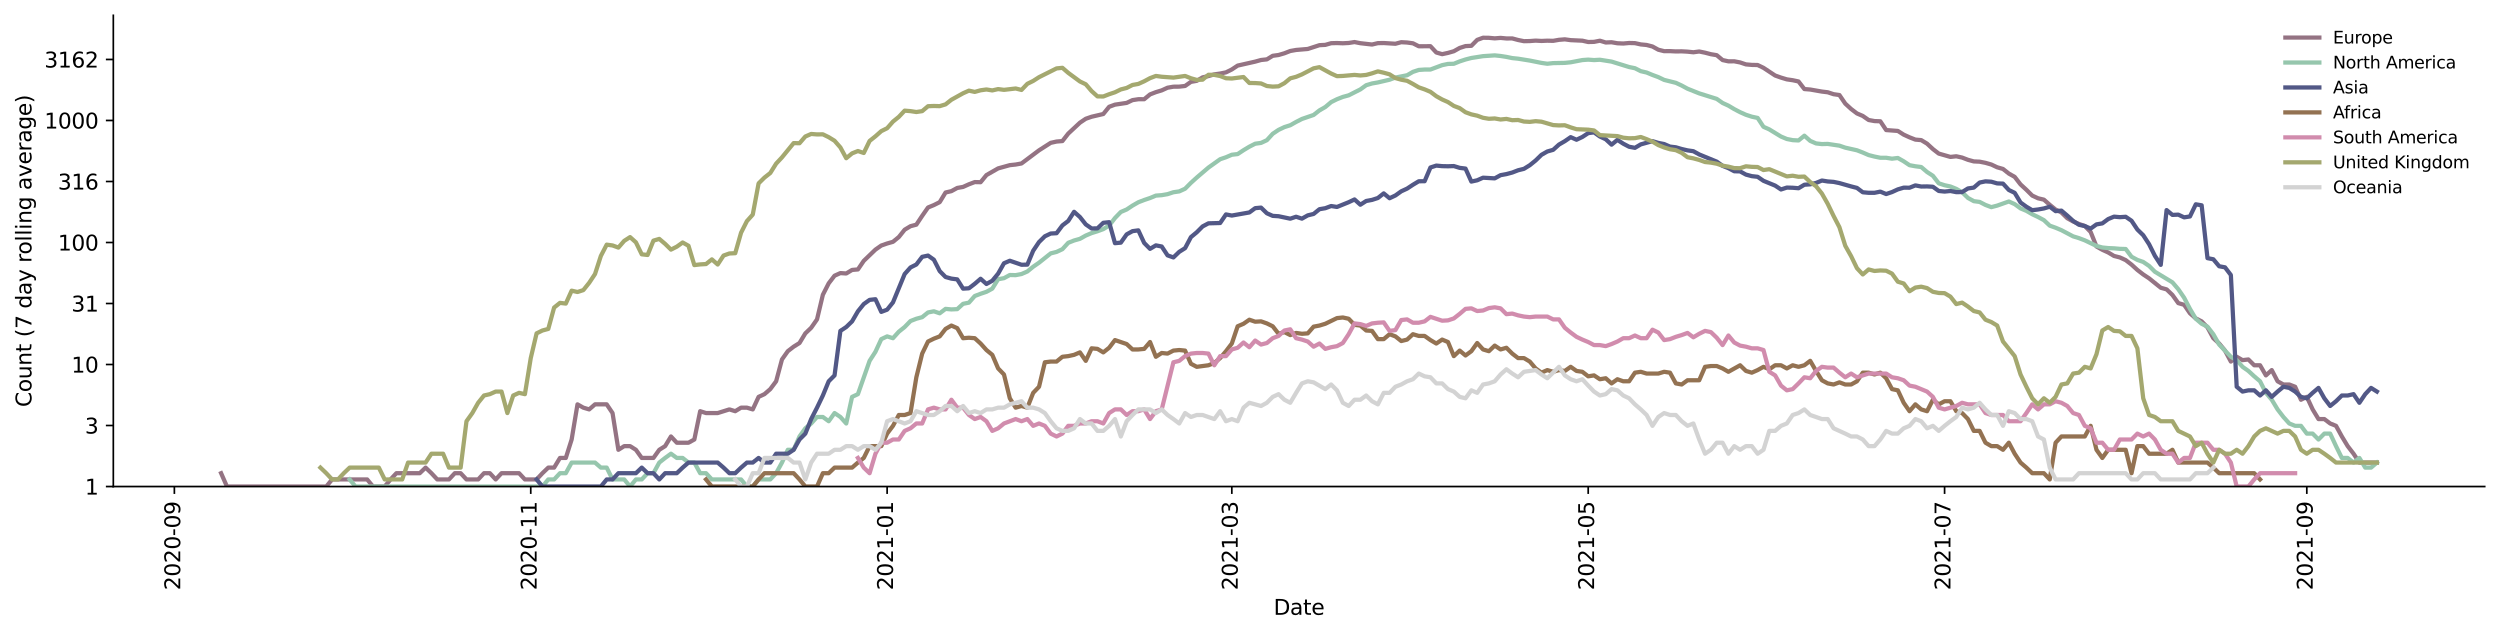 <?xml version="1.0" encoding="utf-8" standalone="no"?>
<!DOCTYPE svg PUBLIC "-//W3C//DTD SVG 1.1//EN"
  "http://www.w3.org/Graphics/SVG/1.1/DTD/svg11.dtd">
<svg height="298.621pt" version="1.1" viewBox="0 0 1176.528 298.621" width="1176.528pt" xmlns="http://www.w3.org/2000/svg" xmlns:xlink="http://www.w3.org/1999/xlink">
 <defs>
  <style type="text/css">*{stroke-linecap:butt;stroke-linejoin:round;}</style>
 </defs>
 <g id="figure_1">
  <g id="patch_1">
   <path d="M 0 298.621 
L 1176.528 298.621 
L 1176.528 0 
L 0 0 
z
" style="fill:#ffffff;"/>
  </g>
  <g id="axes_1">
   <g id="patch_2">
    <path d="M 53.328 228.96 
L 1169.328 228.96 
L 1169.328 7.2 
L 53.328 7.2 
z
" style="fill:#ffffff;"/>
   </g>
   <g id="matplotlib.axis_1">
    <g id="xtick_1">
     <g id="line2d_1">
      <defs>
       <path d="M 0 0 
L 0 3.5 
" id="m5b1bc9fd42" style="stroke:#000000;stroke-width:0.8;"/>
      </defs>
      <g>
       <use style="stroke:#000000;stroke-width:0.8;" x="82.06" xlink:href="#m5b1bc9fd42" y="228.96"/>
      </g>
     </g>
     <g id="text_1">
      <!-- 2020-09 -->
      <g transform="translate(84.819 277.743)rotate(-90)scale(0.1 -0.1)">
       <defs>
        <path d="M 1228 531 
L 3431 531 
L 3431 0 
L 469 0 
L 469 531 
Q 828 903 1448 1529 
Q 2069 2156 2228 2338 
Q 2531 2678 2651 2914 
Q 2772 3150 2772 3378 
Q 2772 3750 2511 3984 
Q 2250 4219 1831 4219 
Q 1534 4219 1204 4116 
Q 875 4013 500 3803 
L 500 4441 
Q 881 4594 1212 4672 
Q 1544 4750 1819 4750 
Q 2544 4750 2975 4387 
Q 3406 4025 3406 3419 
Q 3406 3131 3298 2873 
Q 3191 2616 2906 2266 
Q 2828 2175 2409 1742 
Q 1991 1309 1228 531 
z
" id="DejaVuSans-32" transform="scale(0.016)"/>
        <path d="M 2034 4250 
Q 1547 4250 1301 3770 
Q 1056 3291 1056 2328 
Q 1056 1369 1301 889 
Q 1547 409 2034 409 
Q 2525 409 2770 889 
Q 3016 1369 3016 2328 
Q 3016 3291 2770 3770 
Q 2525 4250 2034 4250 
z
M 2034 4750 
Q 2819 4750 3233 4129 
Q 3647 3509 3647 2328 
Q 3647 1150 3233 529 
Q 2819 -91 2034 -91 
Q 1250 -91 836 529 
Q 422 1150 422 2328 
Q 422 3509 836 4129 
Q 1250 4750 2034 4750 
z
" id="DejaVuSans-30" transform="scale(0.016)"/>
        <path d="M 313 2009 
L 1997 2009 
L 1997 1497 
L 313 1497 
L 313 2009 
z
" id="DejaVuSans-2d" transform="scale(0.016)"/>
        <path d="M 703 97 
L 703 672 
Q 941 559 1184 500 
Q 1428 441 1663 441 
Q 2288 441 2617 861 
Q 2947 1281 2994 2138 
Q 2813 1869 2534 1725 
Q 2256 1581 1919 1581 
Q 1219 1581 811 2004 
Q 403 2428 403 3163 
Q 403 3881 828 4315 
Q 1253 4750 1959 4750 
Q 2769 4750 3195 4129 
Q 3622 3509 3622 2328 
Q 3622 1225 3098 567 
Q 2575 -91 1691 -91 
Q 1453 -91 1209 -44 
Q 966 3 703 97 
z
M 1959 2075 
Q 2384 2075 2632 2365 
Q 2881 2656 2881 3163 
Q 2881 3666 2632 3958 
Q 2384 4250 1959 4250 
Q 1534 4250 1286 3958 
Q 1038 3666 1038 3163 
Q 1038 2656 1286 2365 
Q 1534 2075 1959 2075 
z
" id="DejaVuSans-39" transform="scale(0.016)"/>
       </defs>
       <use xlink:href="#DejaVuSans-32"/>
       <use x="63.623" xlink:href="#DejaVuSans-30"/>
       <use x="127.246" xlink:href="#DejaVuSans-32"/>
       <use x="190.869" xlink:href="#DejaVuSans-30"/>
       <use x="254.492" xlink:href="#DejaVuSans-2d"/>
       <use x="290.576" xlink:href="#DejaVuSans-30"/>
       <use x="354.199" xlink:href="#DejaVuSans-39"/>
      </g>
     </g>
    </g>
    <g id="xtick_2">
     <g id="line2d_2">
      <g>
       <use style="stroke:#000000;stroke-width:0.8;" x="249.776" xlink:href="#m5b1bc9fd42" y="228.96"/>
      </g>
     </g>
     <g id="text_2">
      <!-- 2020-11 -->
      <g transform="translate(252.535 277.743)rotate(-90)scale(0.1 -0.1)">
       <defs>
        <path d="M 794 531 
L 1825 531 
L 1825 4091 
L 703 3866 
L 703 4441 
L 1819 4666 
L 2450 4666 
L 2450 531 
L 3481 531 
L 3481 0 
L 794 0 
L 794 531 
z
" id="DejaVuSans-31" transform="scale(0.016)"/>
       </defs>
       <use xlink:href="#DejaVuSans-32"/>
       <use x="63.623" xlink:href="#DejaVuSans-30"/>
       <use x="127.246" xlink:href="#DejaVuSans-32"/>
       <use x="190.869" xlink:href="#DejaVuSans-30"/>
       <use x="254.492" xlink:href="#DejaVuSans-2d"/>
       <use x="290.576" xlink:href="#DejaVuSans-31"/>
       <use x="354.199" xlink:href="#DejaVuSans-31"/>
      </g>
     </g>
    </g>
    <g id="xtick_3">
     <g id="line2d_3">
      <g>
       <use style="stroke:#000000;stroke-width:0.8;" x="417.492" xlink:href="#m5b1bc9fd42" y="228.96"/>
      </g>
     </g>
     <g id="text_3">
      <!-- 2021-01 -->
      <g transform="translate(420.252 277.743)rotate(-90)scale(0.1 -0.1)">
       <use xlink:href="#DejaVuSans-32"/>
       <use x="63.623" xlink:href="#DejaVuSans-30"/>
       <use x="127.246" xlink:href="#DejaVuSans-32"/>
       <use x="190.869" xlink:href="#DejaVuSans-31"/>
       <use x="254.492" xlink:href="#DejaVuSans-2d"/>
       <use x="290.576" xlink:href="#DejaVuSans-30"/>
       <use x="354.199" xlink:href="#DejaVuSans-31"/>
      </g>
     </g>
    </g>
    <g id="xtick_4">
     <g id="line2d_4">
      <g>
       <use style="stroke:#000000;stroke-width:0.8;" x="579.71" xlink:href="#m5b1bc9fd42" y="228.96"/>
      </g>
     </g>
     <g id="text_4">
      <!-- 2021-03 -->
      <g transform="translate(582.469 277.743)rotate(-90)scale(0.1 -0.1)">
       <defs>
        <path d="M 2597 2516 
Q 3050 2419 3304 2112 
Q 3559 1806 3559 1356 
Q 3559 666 3084 287 
Q 2609 -91 1734 -91 
Q 1441 -91 1130 -33 
Q 819 25 488 141 
L 488 750 
Q 750 597 1062 519 
Q 1375 441 1716 441 
Q 2309 441 2620 675 
Q 2931 909 2931 1356 
Q 2931 1769 2642 2001 
Q 2353 2234 1838 2234 
L 1294 2234 
L 1294 2753 
L 1863 2753 
Q 2328 2753 2575 2939 
Q 2822 3125 2822 3475 
Q 2822 3834 2567 4026 
Q 2313 4219 1838 4219 
Q 1578 4219 1281 4162 
Q 984 4106 628 3988 
L 628 4550 
Q 988 4650 1302 4700 
Q 1616 4750 1894 4750 
Q 2613 4750 3031 4423 
Q 3450 4097 3450 3541 
Q 3450 3153 3228 2886 
Q 3006 2619 2597 2516 
z
" id="DejaVuSans-33" transform="scale(0.016)"/>
       </defs>
       <use xlink:href="#DejaVuSans-32"/>
       <use x="63.623" xlink:href="#DejaVuSans-30"/>
       <use x="127.246" xlink:href="#DejaVuSans-32"/>
       <use x="190.869" xlink:href="#DejaVuSans-31"/>
       <use x="254.492" xlink:href="#DejaVuSans-2d"/>
       <use x="290.576" xlink:href="#DejaVuSans-30"/>
       <use x="354.199" xlink:href="#DejaVuSans-33"/>
      </g>
     </g>
    </g>
    <g id="xtick_5">
     <g id="line2d_5">
      <g>
       <use style="stroke:#000000;stroke-width:0.8;" x="747.426" xlink:href="#m5b1bc9fd42" y="228.96"/>
      </g>
     </g>
     <g id="text_5">
      <!-- 2021-05 -->
      <g transform="translate(750.185 277.743)rotate(-90)scale(0.1 -0.1)">
       <defs>
        <path d="M 691 4666 
L 3169 4666 
L 3169 4134 
L 1269 4134 
L 1269 2991 
Q 1406 3038 1543 3061 
Q 1681 3084 1819 3084 
Q 2600 3084 3056 2656 
Q 3513 2228 3513 1497 
Q 3513 744 3044 326 
Q 2575 -91 1722 -91 
Q 1428 -91 1123 -41 
Q 819 9 494 109 
L 494 744 
Q 775 591 1075 516 
Q 1375 441 1709 441 
Q 2250 441 2565 725 
Q 2881 1009 2881 1497 
Q 2881 1984 2565 2268 
Q 2250 2553 1709 2553 
Q 1456 2553 1204 2497 
Q 953 2441 691 2322 
L 691 4666 
z
" id="DejaVuSans-35" transform="scale(0.016)"/>
       </defs>
       <use xlink:href="#DejaVuSans-32"/>
       <use x="63.623" xlink:href="#DejaVuSans-30"/>
       <use x="127.246" xlink:href="#DejaVuSans-32"/>
       <use x="190.869" xlink:href="#DejaVuSans-31"/>
       <use x="254.492" xlink:href="#DejaVuSans-2d"/>
       <use x="290.576" xlink:href="#DejaVuSans-30"/>
       <use x="354.199" xlink:href="#DejaVuSans-35"/>
      </g>
     </g>
    </g>
    <g id="xtick_6">
     <g id="line2d_6">
      <g>
       <use style="stroke:#000000;stroke-width:0.8;" x="915.142" xlink:href="#m5b1bc9fd42" y="228.96"/>
      </g>
     </g>
     <g id="text_6">
      <!-- 2021-07 -->
      <g transform="translate(917.901 277.743)rotate(-90)scale(0.1 -0.1)">
       <defs>
        <path d="M 525 4666 
L 3525 4666 
L 3525 4397 
L 1831 0 
L 1172 0 
L 2766 4134 
L 525 4134 
L 525 4666 
z
" id="DejaVuSans-37" transform="scale(0.016)"/>
       </defs>
       <use xlink:href="#DejaVuSans-32"/>
       <use x="63.623" xlink:href="#DejaVuSans-30"/>
       <use x="127.246" xlink:href="#DejaVuSans-32"/>
       <use x="190.869" xlink:href="#DejaVuSans-31"/>
       <use x="254.492" xlink:href="#DejaVuSans-2d"/>
       <use x="290.576" xlink:href="#DejaVuSans-30"/>
       <use x="354.199" xlink:href="#DejaVuSans-37"/>
      </g>
     </g>
    </g>
    <g id="xtick_7">
     <g id="line2d_7">
      <g>
       <use style="stroke:#000000;stroke-width:0.8;" x="1085.608" xlink:href="#m5b1bc9fd42" y="228.96"/>
      </g>
     </g>
     <g id="text_7">
      <!-- 2021-09 -->
      <g transform="translate(1088.367 277.743)rotate(-90)scale(0.1 -0.1)">
       <use xlink:href="#DejaVuSans-32"/>
       <use x="63.623" xlink:href="#DejaVuSans-30"/>
       <use x="127.246" xlink:href="#DejaVuSans-32"/>
       <use x="190.869" xlink:href="#DejaVuSans-31"/>
       <use x="254.492" xlink:href="#DejaVuSans-2d"/>
       <use x="290.576" xlink:href="#DejaVuSans-30"/>
       <use x="354.199" xlink:href="#DejaVuSans-39"/>
      </g>
     </g>
    </g>
    <g id="text_8">
     <!-- Date -->
     <g transform="translate(599.377 289.341)scale(0.1 -0.1)">
      <defs>
       <path d="M 1259 4147 
L 1259 519 
L 2022 519 
Q 2988 519 3436 956 
Q 3884 1394 3884 2338 
Q 3884 3275 3436 3711 
Q 2988 4147 2022 4147 
L 1259 4147 
z
M 628 4666 
L 1925 4666 
Q 3281 4666 3915 4102 
Q 4550 3538 4550 2338 
Q 4550 1131 3912 565 
Q 3275 0 1925 0 
L 628 0 
L 628 4666 
z
" id="DejaVuSans-44" transform="scale(0.016)"/>
       <path d="M 2194 1759 
Q 1497 1759 1228 1600 
Q 959 1441 959 1056 
Q 959 750 1161 570 
Q 1363 391 1709 391 
Q 2188 391 2477 730 
Q 2766 1069 2766 1631 
L 2766 1759 
L 2194 1759 
z
M 3341 1997 
L 3341 0 
L 2766 0 
L 2766 531 
Q 2569 213 2275 61 
Q 1981 -91 1556 -91 
Q 1019 -91 701 211 
Q 384 513 384 1019 
Q 384 1609 779 1909 
Q 1175 2209 1959 2209 
L 2766 2209 
L 2766 2266 
Q 2766 2663 2505 2880 
Q 2244 3097 1772 3097 
Q 1472 3097 1187 3025 
Q 903 2953 641 2809 
L 641 3341 
Q 956 3463 1253 3523 
Q 1550 3584 1831 3584 
Q 2591 3584 2966 3190 
Q 3341 2797 3341 1997 
z
" id="DejaVuSans-61" transform="scale(0.016)"/>
       <path d="M 1172 4494 
L 1172 3500 
L 2356 3500 
L 2356 3053 
L 1172 3053 
L 1172 1153 
Q 1172 725 1289 603 
Q 1406 481 1766 481 
L 2356 481 
L 2356 0 
L 1766 0 
Q 1100 0 847 248 
Q 594 497 594 1153 
L 594 3053 
L 172 3053 
L 172 3500 
L 594 3500 
L 594 4494 
L 1172 4494 
z
" id="DejaVuSans-74" transform="scale(0.016)"/>
       <path d="M 3597 1894 
L 3597 1613 
L 953 1613 
Q 991 1019 1311 708 
Q 1631 397 2203 397 
Q 2534 397 2845 478 
Q 3156 559 3463 722 
L 3463 178 
Q 3153 47 2828 -22 
Q 2503 -91 2169 -91 
Q 1331 -91 842 396 
Q 353 884 353 1716 
Q 353 2575 817 3079 
Q 1281 3584 2069 3584 
Q 2775 3584 3186 3129 
Q 3597 2675 3597 1894 
z
M 3022 2063 
Q 3016 2534 2758 2815 
Q 2500 3097 2075 3097 
Q 1594 3097 1305 2825 
Q 1016 2553 972 2059 
L 3022 2063 
z
" id="DejaVuSans-65" transform="scale(0.016)"/>
      </defs>
      <use xlink:href="#DejaVuSans-44"/>
      <use x="77.002" xlink:href="#DejaVuSans-61"/>
      <use x="138.281" xlink:href="#DejaVuSans-74"/>
      <use x="177.49" xlink:href="#DejaVuSans-65"/>
     </g>
    </g>
   </g>
   <g id="matplotlib.axis_2">
    <g id="ytick_1">
     <g id="line2d_8">
      <defs>
       <path d="M 0 0 
L -3.5 0 
" id="mdc3082444d" style="stroke:#000000;stroke-width:0.8;"/>
      </defs>
      <g>
       <use style="stroke:#000000;stroke-width:0.8;" x="53.328" xlink:href="#mdc3082444d" y="228.96"/>
      </g>
     </g>
     <g id="text_9">
      <!-- 1 -->
      <g transform="translate(39.966 232.759)scale(0.1 -0.1)">
       <use xlink:href="#DejaVuSans-31"/>
      </g>
     </g>
    </g>
    <g id="ytick_2">
     <g id="line2d_9">
      <g>
       <use style="stroke:#000000;stroke-width:0.8;" x="53.328" xlink:href="#mdc3082444d" y="200.25"/>
      </g>
     </g>
     <g id="text_10">
      <!-- 3 -->
      <g transform="translate(39.966 204.049)scale(0.1 -0.1)">
       <use xlink:href="#DejaVuSans-33"/>
      </g>
     </g>
    </g>
    <g id="ytick_3">
     <g id="line2d_10">
      <g>
       <use style="stroke:#000000;stroke-width:0.8;" x="53.328" xlink:href="#mdc3082444d" y="171.54"/>
      </g>
     </g>
     <g id="text_11">
      <!-- 10 -->
      <g transform="translate(33.603 175.339)scale(0.1 -0.1)">
       <use xlink:href="#DejaVuSans-31"/>
       <use x="63.623" xlink:href="#DejaVuSans-30"/>
      </g>
     </g>
    </g>
    <g id="ytick_4">
     <g id="line2d_11">
      <g>
       <use style="stroke:#000000;stroke-width:0.8;" x="53.328" xlink:href="#mdc3082444d" y="142.83"/>
      </g>
     </g>
     <g id="text_12">
      <!-- 31 -->
      <g transform="translate(33.603 146.629)scale(0.1 -0.1)">
       <use xlink:href="#DejaVuSans-33"/>
       <use x="63.623" xlink:href="#DejaVuSans-31"/>
      </g>
     </g>
    </g>
    <g id="ytick_5">
     <g id="line2d_12">
      <g>
       <use style="stroke:#000000;stroke-width:0.8;" x="53.328" xlink:href="#mdc3082444d" y="114.12"/>
      </g>
     </g>
     <g id="text_13">
      <!-- 100 -->
      <g transform="translate(27.241 117.919)scale(0.1 -0.1)">
       <use xlink:href="#DejaVuSans-31"/>
       <use x="63.623" xlink:href="#DejaVuSans-30"/>
       <use x="127.246" xlink:href="#DejaVuSans-30"/>
      </g>
     </g>
    </g>
    <g id="ytick_6">
     <g id="line2d_13">
      <g>
       <use style="stroke:#000000;stroke-width:0.8;" x="53.328" xlink:href="#mdc3082444d" y="85.41"/>
      </g>
     </g>
     <g id="text_14">
      <!-- 316 -->
      <g transform="translate(27.241 89.209)scale(0.1 -0.1)">
       <defs>
        <path d="M 2113 2584 
Q 1688 2584 1439 2293 
Q 1191 2003 1191 1497 
Q 1191 994 1439 701 
Q 1688 409 2113 409 
Q 2538 409 2786 701 
Q 3034 994 3034 1497 
Q 3034 2003 2786 2293 
Q 2538 2584 2113 2584 
z
M 3366 4563 
L 3366 3988 
Q 3128 4100 2886 4159 
Q 2644 4219 2406 4219 
Q 1781 4219 1451 3797 
Q 1122 3375 1075 2522 
Q 1259 2794 1537 2939 
Q 1816 3084 2150 3084 
Q 2853 3084 3261 2657 
Q 3669 2231 3669 1497 
Q 3669 778 3244 343 
Q 2819 -91 2113 -91 
Q 1303 -91 875 529 
Q 447 1150 447 2328 
Q 447 3434 972 4092 
Q 1497 4750 2381 4750 
Q 2619 4750 2861 4703 
Q 3103 4656 3366 4563 
z
" id="DejaVuSans-36" transform="scale(0.016)"/>
       </defs>
       <use xlink:href="#DejaVuSans-33"/>
       <use x="63.623" xlink:href="#DejaVuSans-31"/>
       <use x="127.246" xlink:href="#DejaVuSans-36"/>
      </g>
     </g>
    </g>
    <g id="ytick_7">
     <g id="line2d_14">
      <g>
       <use style="stroke:#000000;stroke-width:0.8;" x="53.328" xlink:href="#mdc3082444d" y="56.7"/>
      </g>
     </g>
     <g id="text_15">
      <!-- 1000 -->
      <g transform="translate(20.878 60.499)scale(0.1 -0.1)">
       <use xlink:href="#DejaVuSans-31"/>
       <use x="63.623" xlink:href="#DejaVuSans-30"/>
       <use x="127.246" xlink:href="#DejaVuSans-30"/>
       <use x="190.869" xlink:href="#DejaVuSans-30"/>
      </g>
     </g>
    </g>
    <g id="ytick_8">
     <g id="line2d_15">
      <g>
       <use style="stroke:#000000;stroke-width:0.8;" x="53.328" xlink:href="#mdc3082444d" y="27.99"/>
      </g>
     </g>
     <g id="text_16">
      <!-- 3162 -->
      <g transform="translate(20.878 31.789)scale(0.1 -0.1)">
       <use xlink:href="#DejaVuSans-33"/>
       <use x="63.623" xlink:href="#DejaVuSans-31"/>
       <use x="127.246" xlink:href="#DejaVuSans-36"/>
       <use x="190.869" xlink:href="#DejaVuSans-32"/>
      </g>
     </g>
    </g>
    <g id="text_17">
     <!-- Count (7 day rolling average) -->
     <g transform="translate(14.798 191.548)rotate(-90)scale(0.1 -0.1)">
      <defs>
       <path d="M 4122 4306 
L 4122 3641 
Q 3803 3938 3442 4084 
Q 3081 4231 2675 4231 
Q 1875 4231 1450 3742 
Q 1025 3253 1025 2328 
Q 1025 1406 1450 917 
Q 1875 428 2675 428 
Q 3081 428 3442 575 
Q 3803 722 4122 1019 
L 4122 359 
Q 3791 134 3420 21 
Q 3050 -91 2638 -91 
Q 1578 -91 968 557 
Q 359 1206 359 2328 
Q 359 3453 968 4101 
Q 1578 4750 2638 4750 
Q 3056 4750 3426 4639 
Q 3797 4528 4122 4306 
z
" id="DejaVuSans-43" transform="scale(0.016)"/>
       <path d="M 1959 3097 
Q 1497 3097 1228 2736 
Q 959 2375 959 1747 
Q 959 1119 1226 758 
Q 1494 397 1959 397 
Q 2419 397 2687 759 
Q 2956 1122 2956 1747 
Q 2956 2369 2687 2733 
Q 2419 3097 1959 3097 
z
M 1959 3584 
Q 2709 3584 3137 3096 
Q 3566 2609 3566 1747 
Q 3566 888 3137 398 
Q 2709 -91 1959 -91 
Q 1206 -91 779 398 
Q 353 888 353 1747 
Q 353 2609 779 3096 
Q 1206 3584 1959 3584 
z
" id="DejaVuSans-6f" transform="scale(0.016)"/>
       <path d="M 544 1381 
L 544 3500 
L 1119 3500 
L 1119 1403 
Q 1119 906 1312 657 
Q 1506 409 1894 409 
Q 2359 409 2629 706 
Q 2900 1003 2900 1516 
L 2900 3500 
L 3475 3500 
L 3475 0 
L 2900 0 
L 2900 538 
Q 2691 219 2414 64 
Q 2138 -91 1772 -91 
Q 1169 -91 856 284 
Q 544 659 544 1381 
z
M 1991 3584 
L 1991 3584 
z
" id="DejaVuSans-75" transform="scale(0.016)"/>
       <path d="M 3513 2113 
L 3513 0 
L 2938 0 
L 2938 2094 
Q 2938 2591 2744 2837 
Q 2550 3084 2163 3084 
Q 1697 3084 1428 2787 
Q 1159 2491 1159 1978 
L 1159 0 
L 581 0 
L 581 3500 
L 1159 3500 
L 1159 2956 
Q 1366 3272 1645 3428 
Q 1925 3584 2291 3584 
Q 2894 3584 3203 3211 
Q 3513 2838 3513 2113 
z
" id="DejaVuSans-6e" transform="scale(0.016)"/>
       <path id="DejaVuSans-20" transform="scale(0.016)"/>
       <path d="M 1984 4856 
Q 1566 4138 1362 3434 
Q 1159 2731 1159 2009 
Q 1159 1288 1364 580 
Q 1569 -128 1984 -844 
L 1484 -844 
Q 1016 -109 783 600 
Q 550 1309 550 2009 
Q 550 2706 781 3412 
Q 1013 4119 1484 4856 
L 1984 4856 
z
" id="DejaVuSans-28" transform="scale(0.016)"/>
       <path d="M 2906 2969 
L 2906 4863 
L 3481 4863 
L 3481 0 
L 2906 0 
L 2906 525 
Q 2725 213 2448 61 
Q 2172 -91 1784 -91 
Q 1150 -91 751 415 
Q 353 922 353 1747 
Q 353 2572 751 3078 
Q 1150 3584 1784 3584 
Q 2172 3584 2448 3432 
Q 2725 3281 2906 2969 
z
M 947 1747 
Q 947 1113 1208 752 
Q 1469 391 1925 391 
Q 2381 391 2643 752 
Q 2906 1113 2906 1747 
Q 2906 2381 2643 2742 
Q 2381 3103 1925 3103 
Q 1469 3103 1208 2742 
Q 947 2381 947 1747 
z
" id="DejaVuSans-64" transform="scale(0.016)"/>
       <path d="M 2059 -325 
Q 1816 -950 1584 -1140 
Q 1353 -1331 966 -1331 
L 506 -1331 
L 506 -850 
L 844 -850 
Q 1081 -850 1212 -737 
Q 1344 -625 1503 -206 
L 1606 56 
L 191 3500 
L 800 3500 
L 1894 763 
L 2988 3500 
L 3597 3500 
L 2059 -325 
z
" id="DejaVuSans-79" transform="scale(0.016)"/>
       <path d="M 2631 2963 
Q 2534 3019 2420 3045 
Q 2306 3072 2169 3072 
Q 1681 3072 1420 2755 
Q 1159 2438 1159 1844 
L 1159 0 
L 581 0 
L 581 3500 
L 1159 3500 
L 1159 2956 
Q 1341 3275 1631 3429 
Q 1922 3584 2338 3584 
Q 2397 3584 2469 3576 
Q 2541 3569 2628 3553 
L 2631 2963 
z
" id="DejaVuSans-72" transform="scale(0.016)"/>
       <path d="M 603 4863 
L 1178 4863 
L 1178 0 
L 603 0 
L 603 4863 
z
" id="DejaVuSans-6c" transform="scale(0.016)"/>
       <path d="M 603 3500 
L 1178 3500 
L 1178 0 
L 603 0 
L 603 3500 
z
M 603 4863 
L 1178 4863 
L 1178 4134 
L 603 4134 
L 603 4863 
z
" id="DejaVuSans-69" transform="scale(0.016)"/>
       <path d="M 2906 1791 
Q 2906 2416 2648 2759 
Q 2391 3103 1925 3103 
Q 1463 3103 1205 2759 
Q 947 2416 947 1791 
Q 947 1169 1205 825 
Q 1463 481 1925 481 
Q 2391 481 2648 825 
Q 2906 1169 2906 1791 
z
M 3481 434 
Q 3481 -459 3084 -895 
Q 2688 -1331 1869 -1331 
Q 1566 -1331 1297 -1286 
Q 1028 -1241 775 -1147 
L 775 -588 
Q 1028 -725 1275 -790 
Q 1522 -856 1778 -856 
Q 2344 -856 2625 -561 
Q 2906 -266 2906 331 
L 2906 616 
Q 2728 306 2450 153 
Q 2172 0 1784 0 
Q 1141 0 747 490 
Q 353 981 353 1791 
Q 353 2603 747 3093 
Q 1141 3584 1784 3584 
Q 2172 3584 2450 3431 
Q 2728 3278 2906 2969 
L 2906 3500 
L 3481 3500 
L 3481 434 
z
" id="DejaVuSans-67" transform="scale(0.016)"/>
       <path d="M 191 3500 
L 800 3500 
L 1894 563 
L 2988 3500 
L 3597 3500 
L 2284 0 
L 1503 0 
L 191 3500 
z
" id="DejaVuSans-76" transform="scale(0.016)"/>
       <path d="M 513 4856 
L 1013 4856 
Q 1481 4119 1714 3412 
Q 1947 2706 1947 2009 
Q 1947 1309 1714 600 
Q 1481 -109 1013 -844 
L 513 -844 
Q 928 -128 1133 580 
Q 1338 1288 1338 2009 
Q 1338 2731 1133 3434 
Q 928 4138 513 4856 
z
" id="DejaVuSans-29" transform="scale(0.016)"/>
      </defs>
      <use xlink:href="#DejaVuSans-43"/>
      <use x="69.824" xlink:href="#DejaVuSans-6f"/>
      <use x="131.006" xlink:href="#DejaVuSans-75"/>
      <use x="194.385" xlink:href="#DejaVuSans-6e"/>
      <use x="257.764" xlink:href="#DejaVuSans-74"/>
      <use x="296.973" xlink:href="#DejaVuSans-20"/>
      <use x="328.76" xlink:href="#DejaVuSans-28"/>
      <use x="367.773" xlink:href="#DejaVuSans-37"/>
      <use x="431.396" xlink:href="#DejaVuSans-20"/>
      <use x="463.184" xlink:href="#DejaVuSans-64"/>
      <use x="526.66" xlink:href="#DejaVuSans-61"/>
      <use x="587.939" xlink:href="#DejaVuSans-79"/>
      <use x="647.119" xlink:href="#DejaVuSans-20"/>
      <use x="678.906" xlink:href="#DejaVuSans-72"/>
      <use x="717.77" xlink:href="#DejaVuSans-6f"/>
      <use x="778.951" xlink:href="#DejaVuSans-6c"/>
      <use x="806.734" xlink:href="#DejaVuSans-6c"/>
      <use x="834.518" xlink:href="#DejaVuSans-69"/>
      <use x="862.301" xlink:href="#DejaVuSans-6e"/>
      <use x="925.68" xlink:href="#DejaVuSans-67"/>
      <use x="989.156" xlink:href="#DejaVuSans-20"/>
      <use x="1020.943" xlink:href="#DejaVuSans-61"/>
      <use x="1082.223" xlink:href="#DejaVuSans-76"/>
      <use x="1141.402" xlink:href="#DejaVuSans-65"/>
      <use x="1202.926" xlink:href="#DejaVuSans-72"/>
      <use x="1244.039" xlink:href="#DejaVuSans-61"/>
      <use x="1305.318" xlink:href="#DejaVuSans-67"/>
      <use x="1368.795" xlink:href="#DejaVuSans-65"/>
      <use x="1430.318" xlink:href="#DejaVuSans-29"/>
     </g>
    </g>
   </g>
   <g id="line2d_16">
    <path clip-path="url(#pada2a0281d)" d="M 104.055 222.693 
L 106.805 228.96 
L 153.545 228.96 
L 156.295 225.63 
L 172.792 225.63 
L 175.541 228.96 
L 181.04 228.96 
L 183.789 225.63 
L 186.539 222.693 
L 197.537 222.693 
L 200.286 220.066 
L 203.035 222.693 
L 205.785 225.63 
L 211.284 225.63 
L 214.033 222.693 
L 216.783 222.693 
L 219.532 225.63 
L 225.031 225.63 
L 227.78 222.693 
L 230.53 222.693 
L 233.279 225.63 
L 236.029 222.693 
L 244.277 222.693 
L 247.027 225.63 
L 252.525 225.63 
L 255.275 222.693 
L 258.024 220.066 
L 260.774 220.066 
L 263.523 215.519 
L 266.273 215.519 
L 269.022 206.833 
L 271.772 190.292 
L 274.521 191.851 
L 277.27 192.669 
L 280.02 190.292 
L 285.519 190.292 
L 288.268 194.39 
L 291.018 211.675 
L 293.767 209.954 
L 296.517 209.954 
L 299.266 211.675 
L 302.015 215.519 
L 307.514 215.519 
L 310.264 211.675 
L 313.013 209.954 
L 315.763 205.408 
L 318.512 208.345 
L 324.011 208.345 
L 326.76 206.833 
L 329.51 193.515 
L 332.259 194.39 
L 337.758 194.39 
L 343.257 192.669 
L 346.007 193.515 
L 348.756 191.851 
L 351.506 191.851 
L 354.255 192.669 
L 357.004 186.774 
L 359.754 185.495 
L 362.503 183.118 
L 365.253 179.437 
L 368.002 169.163 
L 370.752 165.273 
L 373.501 163.149 
L 376.251 161.429 
L 379 156.882 
L 381.749 154.255 
L 384.499 150.309 
L 387.248 138.722 
L 389.998 133.33 
L 392.747 129.751 
L 395.497 128.515 
L 398.246 128.706 
L 400.996 127.037 
L 403.745 126.799 
L 406.494 122.761 
L 411.993 117.47 
L 414.743 115.549 
L 417.492 114.587 
L 420.242 113.801 
L 422.991 111.549 
L 425.741 108.103 
L 428.49 106.452 
L 431.239 105.729 
L 433.989 101.589 
L 436.738 97.649 
L 439.488 96.516 
L 442.237 95.131 
L 444.987 90.595 
L 447.736 89.952 
L 450.486 88.457 
L 453.235 87.965 
L 455.984 86.723 
L 458.734 85.688 
L 461.483 85.745 
L 464.233 82.386 
L 469.732 79.248 
L 475.231 77.721 
L 477.98 77.433 
L 480.729 76.931 
L 488.978 70.742 
L 494.477 67.224 
L 497.226 66.612 
L 499.976 66.385 
L 502.725 62.868 
L 508.224 57.74 
L 510.973 55.89 
L 513.723 54.939 
L 519.222 53.655 
L 521.971 50.256 
L 524.721 49.248 
L 530.219 48.426 
L 532.969 47.119 
L 535.718 46.696 
L 538.468 46.698 
L 541.217 44.433 
L 543.967 43.365 
L 546.716 42.532 
L 549.466 41.278 
L 552.215 40.801 
L 554.964 40.771 
L 557.714 40.458 
L 560.463 38.524 
L 563.213 38.041 
L 565.962 36.411 
L 568.712 35.798 
L 571.461 35.003 
L 574.211 34.608 
L 576.96 34.053 
L 579.71 32.689 
L 582.459 30.867 
L 590.707 29.001 
L 593.457 28.236 
L 596.206 27.939 
L 598.956 26.26 
L 601.705 25.884 
L 604.455 25.075 
L 607.204 24.003 
L 609.953 23.51 
L 615.452 23.045 
L 620.951 21.259 
L 623.701 21.119 
L 626.45 20.332 
L 629.2 20.258 
L 631.949 20.365 
L 634.698 20.227 
L 637.448 19.789 
L 640.197 20.331 
L 645.696 20.953 
L 648.446 20.303 
L 651.195 20.251 
L 656.694 20.592 
L 659.443 19.857 
L 662.193 20.007 
L 664.942 20.379 
L 667.692 21.771 
L 673.191 21.748 
L 675.94 24.704 
L 678.69 25.494 
L 681.439 24.896 
L 684.188 24.112 
L 686.938 22.568 
L 689.687 21.691 
L 692.437 21.562 
L 695.186 18.767 
L 697.936 17.76 
L 700.685 17.8 
L 703.435 18.05 
L 706.184 17.837 
L 708.933 18.094 
L 711.683 18.086 
L 714.432 18.82 
L 717.182 19.382 
L 719.931 19.324 
L 722.681 19.119 
L 725.43 19.27 
L 728.18 19.148 
L 730.929 19.218 
L 733.678 18.738 
L 736.428 18.516 
L 739.177 18.892 
L 744.676 19.15 
L 747.426 19.772 
L 750.175 19.705 
L 752.925 19.157 
L 755.674 19.994 
L 758.423 19.881 
L 761.173 20.364 
L 763.922 20.479 
L 766.672 20.237 
L 769.421 20.3 
L 772.171 20.907 
L 774.92 21.168 
L 777.67 21.882 
L 780.419 23.397 
L 783.168 24.084 
L 785.918 24.06 
L 788.667 24.203 
L 791.417 24.159 
L 794.166 24.31 
L 796.916 24.599 
L 799.665 24.234 
L 802.415 24.797 
L 805.164 25.513 
L 807.913 25.968 
L 810.663 28.266 
L 813.412 28.865 
L 816.162 28.847 
L 818.911 29.383 
L 821.661 30.305 
L 824.41 30.544 
L 827.16 30.599 
L 829.909 31.918 
L 835.408 35.543 
L 838.157 36.522 
L 840.907 37.351 
L 843.656 37.752 
L 846.406 38.337 
L 849.155 41.908 
L 851.905 42.131 
L 857.404 43.095 
L 860.153 43.423 
L 862.902 44.331 
L 865.652 44.727 
L 868.401 48.761 
L 871.151 51.287 
L 873.9 53.382 
L 876.65 54.564 
L 879.399 56.473 
L 882.149 56.983 
L 884.898 57.077 
L 887.647 61.209 
L 893.146 61.618 
L 895.896 63.366 
L 898.645 64.626 
L 901.395 65.701 
L 904.144 65.937 
L 906.894 67.602 
L 909.643 70.149 
L 912.392 72.278 
L 917.891 73.85 
L 920.641 73.547 
L 923.39 74.156 
L 926.14 75.212 
L 928.889 75.964 
L 931.639 76.087 
L 934.388 76.636 
L 937.137 77.425 
L 939.887 78.726 
L 942.636 79.514 
L 945.386 81.697 
L 948.135 83.238 
L 950.885 86.783 
L 953.634 89.311 
L 956.384 92.037 
L 959.133 93.318 
L 961.882 93.961 
L 964.632 96.376 
L 967.381 98.625 
L 970.131 100.002 
L 972.88 102.69 
L 975.63 104.223 
L 978.379 105.4 
L 981.129 106.347 
L 983.878 109.161 
L 986.627 116.006 
L 989.377 117.552 
L 992.126 118.809 
L 994.876 120.453 
L 997.625 121.152 
L 1000.375 122.411 
L 1003.124 124.536 
L 1005.874 127.037 
L 1008.623 129.158 
L 1011.372 130.981 
L 1016.871 135.416 
L 1019.621 136.181 
L 1022.37 138.818 
L 1025.12 142.646 
L 1027.869 143.441 
L 1030.619 147.44 
L 1033.368 149.857 
L 1036.117 151.238 
L 1038.867 154.077 
L 1041.616 159.16 
L 1044.366 161.667 
L 1047.115 164.997 
L 1049.865 170.154 
L 1052.614 167.9 
L 1055.364 169.489 
L 1058.113 169.163 
L 1060.862 171.899 
L 1063.612 171.899 
L 1066.361 176.663 
L 1069.111 174.167 
L 1071.86 179.437 
L 1074.61 180.949 
L 1077.359 180.949 
L 1080.109 182.01 
L 1082.858 188.123 
L 1085.608 186.774 
L 1088.357 192.669 
L 1091.106 197.216 
L 1093.856 197.216 
L 1096.605 199.295 
L 1099.355 200.404 
L 1102.104 205.408 
L 1104.854 209.954 
L 1107.603 213.523 
L 1110.353 217.689 
L 1118.601 217.689 
L 1118.601 217.689 
" style="fill:none;stroke:#947383;stroke-linecap:square;stroke-width:2;"/>
   </g>
   <g id="line2d_17">
    <path clip-path="url(#pada2a0281d)" d="M 164.543 225.63 
L 167.293 228.96 
L 255.275 228.96 
L 258.024 225.63 
L 260.774 225.63 
L 263.523 222.693 
L 266.273 222.693 
L 269.022 217.689 
L 280.02 217.689 
L 282.769 220.066 
L 285.519 220.066 
L 288.268 225.63 
L 293.767 225.63 
L 296.517 228.96 
L 299.266 225.63 
L 302.015 225.63 
L 304.765 222.693 
L 307.514 222.693 
L 310.264 217.689 
L 313.013 215.519 
L 315.763 213.523 
L 318.512 215.519 
L 321.262 215.519 
L 324.011 217.689 
L 326.76 217.689 
L 329.51 222.693 
L 332.259 222.693 
L 335.009 225.63 
L 348.756 225.63 
L 351.506 228.96 
L 354.255 228.96 
L 357.004 225.63 
L 362.503 225.63 
L 365.253 222.693 
L 368.002 217.689 
L 370.752 211.675 
L 373.501 211.675 
L 376.251 205.408 
L 379 201.564 
L 381.749 199.295 
L 384.499 196.238 
L 387.248 196.238 
L 389.998 198.234 
L 392.747 194.39 
L 395.497 196.238 
L 398.246 199.295 
L 400.996 186.774 
L 403.745 185.495 
L 409.244 169.819 
L 411.993 165.551 
L 414.743 159.598 
L 417.492 158.307 
L 420.242 159.16 
L 422.991 156.103 
L 425.741 153.901 
L 428.49 151.081 
L 431.239 150.007 
L 433.989 149.267 
L 436.738 147.036 
L 439.488 146.508 
L 442.237 147.44 
L 444.987 145.36 
L 447.736 145.611 
L 450.486 145.485 
L 453.235 142.983 
L 455.984 142.423 
L 458.734 139.302 
L 461.483 138.249 
L 464.233 137.328 
L 466.982 135.838 
L 469.732 131.405 
L 472.481 130.911 
L 475.231 129.42 
L 477.98 129.486 
L 480.729 128.963 
L 483.479 127.765 
L 486.228 125.529 
L 488.978 123.633 
L 494.477 119.243 
L 497.226 118.553 
L 499.976 117.267 
L 502.725 114.263 
L 505.474 113.176 
L 508.224 112.399 
L 510.973 110.852 
L 513.723 109.692 
L 516.472 108.842 
L 519.222 107.825 
L 521.971 106.165 
L 524.721 102.6 
L 527.47 99.761 
L 530.219 98.587 
L 532.969 96.763 
L 535.718 95.181 
L 538.468 94.12 
L 541.217 93.195 
L 543.967 92.052 
L 546.716 91.847 
L 549.466 91.37 
L 552.215 90.471 
L 554.964 90.074 
L 557.714 88.816 
L 560.463 86.044 
L 563.213 83.55 
L 568.712 78.856 
L 574.211 74.936 
L 576.96 74.006 
L 579.71 72.823 
L 582.459 72.505 
L 585.208 70.686 
L 587.958 69.032 
L 590.707 67.635 
L 593.457 67.251 
L 596.206 65.974 
L 598.956 62.96 
L 601.705 61.116 
L 604.455 59.811 
L 607.204 58.942 
L 609.953 57.393 
L 612.703 55.987 
L 618.202 54.1 
L 620.951 51.943 
L 623.701 50.369 
L 626.45 48.056 
L 629.2 46.693 
L 631.949 45.617 
L 634.698 44.861 
L 640.197 42.08 
L 642.947 40.099 
L 645.696 39.279 
L 648.446 38.797 
L 653.945 37.517 
L 656.694 36.504 
L 662.193 35.411 
L 664.942 33.821 
L 667.692 32.914 
L 670.441 32.73 
L 673.191 32.715 
L 678.69 30.661 
L 681.439 30.084 
L 684.188 30.01 
L 686.938 28.895 
L 689.687 27.996 
L 692.437 27.288 
L 697.936 26.426 
L 703.435 26.06 
L 706.184 26.345 
L 708.933 26.775 
L 711.683 27.339 
L 714.432 27.621 
L 719.931 28.503 
L 725.43 29.604 
L 728.18 29.996 
L 730.929 29.701 
L 736.428 29.59 
L 739.177 29.315 
L 744.676 28.266 
L 747.426 28.066 
L 750.175 28.273 
L 752.925 28.119 
L 758.423 28.989 
L 766.672 31.544 
L 769.421 32.108 
L 772.171 33.495 
L 774.92 34.129 
L 777.67 35.273 
L 780.419 36.286 
L 783.168 37.606 
L 788.667 38.977 
L 791.417 40.253 
L 794.166 41.747 
L 799.665 43.943 
L 807.913 46.536 
L 810.663 48.454 
L 813.412 49.717 
L 816.162 51.358 
L 818.911 52.791 
L 821.661 54.017 
L 824.41 54.913 
L 827.16 55.5 
L 829.909 59.674 
L 832.659 60.9 
L 838.157 64.261 
L 840.907 65.412 
L 843.656 65.953 
L 846.406 66.103 
L 849.155 63.859 
L 851.905 66.307 
L 854.654 67.497 
L 857.404 67.807 
L 860.153 67.729 
L 865.652 68.546 
L 868.401 69.492 
L 873.9 70.724 
L 876.65 71.784 
L 879.399 72.979 
L 882.149 73.68 
L 884.898 74.243 
L 887.647 74.25 
L 890.397 74.678 
L 893.146 74.344 
L 895.896 75.902 
L 898.645 77.746 
L 901.395 78.248 
L 904.144 78.597 
L 906.894 80.941 
L 909.643 82.727 
L 912.392 86.265 
L 915.142 87.167 
L 917.891 87.766 
L 920.641 88.88 
L 923.39 90.457 
L 926.14 93.149 
L 928.889 94.669 
L 931.639 95.031 
L 934.388 96.446 
L 937.137 97.484 
L 939.887 96.763 
L 945.386 94.817 
L 948.135 96.063 
L 950.885 98.076 
L 953.634 99.226 
L 956.384 100.825 
L 959.133 102.133 
L 961.882 103.608 
L 964.632 106.191 
L 967.381 107.169 
L 970.131 108.328 
L 975.63 111.23 
L 978.379 112.069 
L 981.129 113.107 
L 986.627 115.739 
L 989.377 116.472 
L 992.126 116.747 
L 994.876 116.866 
L 997.625 117.106 
L 1000.375 117.186 
L 1003.124 120.823 
L 1005.874 122.312 
L 1008.623 123.27 
L 1011.372 125.138 
L 1014.122 127.889 
L 1022.37 132.872 
L 1025.12 136.094 
L 1027.869 140.097 
L 1030.619 145.36 
L 1033.368 150.007 
L 1036.117 152.369 
L 1038.867 153.726 
L 1041.616 157.281 
L 1044.366 162.152 
L 1049.865 167.9 
L 1052.614 169.489 
L 1055.364 172.632 
L 1058.113 174.566 
L 1060.862 177.104 
L 1063.612 179.437 
L 1066.361 184.879 
L 1069.111 188.123 
L 1071.86 192.669 
L 1074.61 196.238 
L 1077.359 199.295 
L 1080.109 200.404 
L 1082.858 200.404 
L 1085.608 204.059 
L 1088.357 204.059 
L 1091.106 206.833 
L 1093.856 204.059 
L 1096.605 204.059 
L 1099.355 209.954 
L 1102.104 215.519 
L 1104.854 215.519 
L 1107.603 217.689 
L 1110.353 215.519 
L 1113.102 220.066 
L 1115.851 220.066 
L 1118.601 217.689 
L 1118.601 217.689 
" style="fill:none;stroke:#96c6ad;stroke-linecap:square;stroke-width:2;"/>
   </g>
   <g id="line2d_18">
    <path clip-path="url(#pada2a0281d)" d="M 252.525 225.63 
L 255.275 228.96 
L 282.769 228.96 
L 285.519 225.63 
L 288.268 225.63 
L 291.018 222.693 
L 299.266 222.693 
L 302.015 220.066 
L 304.765 222.693 
L 307.514 222.693 
L 310.264 225.63 
L 313.013 222.693 
L 318.512 222.693 
L 321.262 220.066 
L 324.011 217.689 
L 337.758 217.689 
L 340.508 220.066 
L 343.257 222.693 
L 346.007 222.693 
L 348.756 220.066 
L 351.506 217.689 
L 354.255 217.689 
L 357.004 215.519 
L 359.754 217.689 
L 362.503 217.689 
L 365.253 213.523 
L 370.752 213.523 
L 373.501 211.675 
L 376.251 206.833 
L 379 204.059 
L 381.749 197.216 
L 384.499 191.851 
L 387.248 186.127 
L 389.998 179.437 
L 392.747 176.663 
L 395.497 155.722 
L 398.246 153.901 
L 400.996 151.238 
L 403.745 146.508 
L 406.494 143.097 
L 409.244 141.127 
L 411.993 140.814 
L 414.743 146.771 
L 417.492 145.737 
L 420.242 142.312 
L 425.741 128.963 
L 428.49 125.869 
L 431.239 124.482 
L 433.989 120.87 
L 436.738 120.27 
L 439.488 122.213 
L 442.237 127.581 
L 444.987 130.358 
L 447.736 131.122 
L 450.486 131.476 
L 453.235 135.838 
L 455.984 135.668 
L 458.734 133.562 
L 461.483 131.192 
L 464.233 133.64 
L 466.982 132.128 
L 469.732 128.77 
L 472.481 123.895 
L 475.231 122.711 
L 480.729 124.59 
L 483.479 124.536 
L 486.228 118.005 
L 488.978 113.907 
L 491.727 111.198 
L 494.477 109.902 
L 497.226 109.752 
L 499.976 106.088 
L 502.725 103.985 
L 505.474 99.681 
L 508.224 102.133 
L 510.973 105.602 
L 513.723 107.522 
L 516.472 107.468 
L 519.222 104.854 
L 521.971 104.561 
L 524.721 114.442 
L 527.47 114.191 
L 530.219 110.296 
L 532.969 108.784 
L 535.718 108.413 
L 538.468 114.334 
L 541.217 117.106 
L 543.967 115.474 
L 546.716 116.006 
L 549.466 120.179 
L 552.215 121.152 
L 554.964 118.51 
L 557.714 116.787 
L 560.463 111.582 
L 563.213 109.307 
L 565.962 106.557 
L 568.712 105.101 
L 574.211 104.952 
L 576.96 100.908 
L 579.71 101.438 
L 587.958 99.982 
L 590.707 97.964 
L 593.457 97.705 
L 596.206 100.369 
L 598.956 101.589 
L 601.705 101.762 
L 607.204 102.917 
L 609.953 102.002 
L 612.703 102.894 
L 615.452 101.353 
L 618.202 100.679 
L 620.951 98.454 
L 623.701 97.983 
L 626.45 96.96 
L 629.2 97.393 
L 634.698 95.164 
L 637.448 93.866 
L 640.197 96.341 
L 642.947 94.588 
L 645.696 94.072 
L 648.446 93.18 
L 651.195 91.015 
L 653.945 93.287 
L 656.694 91.993 
L 659.443 90.033 
L 662.193 88.764 
L 664.942 86.95 
L 667.692 85.304 
L 670.441 85.282 
L 673.191 78.821 
L 675.94 77.929 
L 678.69 78.189 
L 681.439 78.248 
L 684.188 78.155 
L 686.938 78.995 
L 689.687 79.337 
L 692.437 85.45 
L 695.186 84.848 
L 697.936 83.623 
L 703.435 83.94 
L 706.184 82.435 
L 708.933 81.931 
L 711.683 81.197 
L 714.432 80.135 
L 717.182 79.452 
L 719.931 77.754 
L 722.681 75.528 
L 725.43 72.857 
L 728.18 71.293 
L 730.929 70.512 
L 733.678 68.03 
L 736.428 66.433 
L 739.177 64.543 
L 741.927 65.763 
L 744.676 64.455 
L 747.426 62.655 
L 750.175 62.295 
L 752.925 64.247 
L 755.674 65.538 
L 758.423 68.075 
L 761.173 65.824 
L 763.922 67.618 
L 766.672 69.061 
L 769.421 69.575 
L 772.171 67.946 
L 777.67 66.422 
L 780.419 67.251 
L 783.168 67.795 
L 785.918 68.991 
L 788.667 69.32 
L 791.417 70.124 
L 794.166 70.767 
L 796.916 71.159 
L 799.665 72.68 
L 807.913 76.064 
L 810.663 78.046 
L 813.412 79.134 
L 816.162 80.595 
L 818.911 80.66 
L 821.661 82.167 
L 824.41 82.9 
L 827.16 83.207 
L 829.909 85.092 
L 835.408 87.349 
L 838.157 89.167 
L 840.907 88.279 
L 843.656 88.355 
L 846.406 88.584 
L 849.155 86.938 
L 851.905 86.747 
L 854.654 86.09 
L 857.404 84.959 
L 860.153 85.394 
L 862.902 85.597 
L 865.652 86.16 
L 871.151 87.729 
L 873.9 88.431 
L 876.65 90.485 
L 879.399 90.734 
L 882.149 90.734 
L 884.898 90.183 
L 887.647 91.313 
L 890.397 90.388 
L 893.146 89.128 
L 895.896 88.317 
L 898.645 88.342 
L 901.395 87.251 
L 904.144 87.779 
L 906.894 87.729 
L 909.643 87.89 
L 912.392 89.871 
L 915.142 90.155 
L 917.891 89.884 
L 920.641 90.429 
L 923.39 90.388 
L 926.14 88.687 
L 928.889 88.292 
L 931.639 85.906 
L 934.388 85.349 
L 937.137 85.518 
L 939.887 86.311 
L 942.636 86.417 
L 945.386 89.417 
L 948.135 90.748 
L 950.885 95.298 
L 953.634 97.284 
L 956.384 98.914 
L 959.133 98.587 
L 961.882 98.095 
L 964.632 97.284 
L 967.381 99.363 
L 970.131 99.128 
L 972.88 101.46 
L 975.63 103.961 
L 978.379 105.78 
L 981.129 106.374 
L 983.878 107.577 
L 986.627 105.602 
L 989.377 105.126 
L 992.126 103.099 
L 994.876 101.958 
L 997.625 102.2 
L 1000.375 102.024 
L 1003.124 103.89 
L 1005.874 108.02 
L 1008.623 110.697 
L 1011.372 114.916 
L 1014.122 120.407 
L 1016.871 124.644 
L 1019.621 98.875 
L 1022.37 101.14 
L 1025.12 101.013 
L 1027.869 102.288 
L 1030.619 101.87 
L 1033.368 96.149 
L 1036.117 96.622 
L 1038.867 121.485 
L 1041.616 122.017 
L 1044.366 125.305 
L 1047.115 125.812 
L 1049.865 129.42 
L 1052.614 182.01 
L 1055.364 184.278 
L 1058.113 183.692 
L 1060.862 183.692 
L 1063.612 186.127 
L 1066.361 183.692 
L 1069.111 186.774 
L 1071.86 184.278 
L 1074.61 182.01 
L 1077.359 182.558 
L 1080.109 184.278 
L 1082.858 186.774 
L 1085.608 187.439 
L 1088.357 184.879 
L 1091.106 182.558 
L 1093.856 187.439 
L 1096.605 191.06 
L 1099.355 188.825 
L 1102.104 186.127 
L 1104.854 186.127 
L 1107.603 185.495 
L 1110.353 189.548 
L 1113.102 185.495 
L 1115.851 182.558 
L 1118.601 184.278 
L 1118.601 184.278 
" style="fill:none;stroke:#525886;stroke-linecap:square;stroke-width:2;"/>
   </g>
   <g id="line2d_19">
    <path clip-path="url(#pada2a0281d)" d="M 332.259 225.63 
L 335.009 228.96 
L 354.255 228.96 
L 357.004 225.63 
L 359.754 222.693 
L 373.501 222.693 
L 376.251 225.63 
L 379 228.96 
L 384.499 228.96 
L 387.248 222.693 
L 389.998 222.693 
L 392.747 220.066 
L 400.996 220.066 
L 403.745 217.689 
L 406.494 215.519 
L 409.244 209.954 
L 414.743 209.954 
L 417.492 204.059 
L 420.242 200.404 
L 422.991 195.297 
L 425.741 195.297 
L 428.49 194.39 
L 431.239 177.554 
L 433.989 166.407 
L 436.738 160.726 
L 439.488 159.378 
L 442.237 158.307 
L 444.987 154.795 
L 447.736 153.208 
L 450.486 154.433 
L 453.235 159.16 
L 455.984 158.944 
L 458.734 159.16 
L 461.483 161.667 
L 464.233 164.725 
L 466.982 166.993 
L 469.732 173.388 
L 472.481 176.229 
L 475.231 187.439 
L 477.98 191.851 
L 480.729 191.06 
L 483.479 191.851 
L 486.228 184.879 
L 488.978 182.01 
L 491.727 170.493 
L 494.477 170.154 
L 497.226 170.154 
L 499.976 167.9 
L 502.725 167.594 
L 505.474 166.993 
L 508.224 165.833 
L 510.973 169.819 
L 513.723 163.925 
L 516.472 164.188 
L 519.222 165.833 
L 521.971 163.663 
L 524.721 160.043 
L 530.219 161.908 
L 532.969 164.455 
L 535.718 164.455 
L 538.468 164.188 
L 541.217 160.958 
L 543.967 167.9 
L 546.716 166.118 
L 549.466 166.407 
L 552.215 164.997 
L 554.964 164.725 
L 557.714 164.997 
L 560.463 171.186 
L 563.213 172.632 
L 568.712 171.899 
L 571.461 170.837 
L 574.211 168.524 
L 576.96 165.273 
L 579.71 161.667 
L 582.459 153.552 
L 585.208 152.369 
L 587.958 150.462 
L 590.707 151.397 
L 593.457 151.238 
L 596.206 152.204 
L 598.956 153.552 
L 601.705 157.081 
L 604.455 156.295 
L 607.204 157.687 
L 609.953 156.685 
L 612.703 157.081 
L 615.452 156.882 
L 618.202 153.726 
L 620.951 153.208 
L 623.701 152.369 
L 629.2 149.708 
L 631.949 149.413 
L 634.698 150.007 
L 637.448 152.869 
L 640.197 153.208 
L 642.947 155.534 
L 645.696 155.722 
L 648.446 159.598 
L 651.195 159.598 
L 653.945 157.281 
L 656.694 158.307 
L 659.443 160.496 
L 662.193 159.819 
L 664.942 157.281 
L 667.692 158.099 
L 670.441 158.099 
L 673.191 160.043 
L 675.94 161.667 
L 678.69 159.819 
L 681.439 160.958 
L 684.188 167.594 
L 686.938 164.997 
L 689.687 167.292 
L 692.437 165.273 
L 695.186 161.429 
L 697.936 164.455 
L 700.685 165.273 
L 703.435 162.645 
L 706.184 164.455 
L 708.933 163.663 
L 711.683 166.407 
L 714.432 168.524 
L 717.182 168.524 
L 719.931 170.154 
L 722.681 173.388 
L 725.43 175.384 
L 728.18 174.167 
L 730.929 174.972 
L 733.678 174.167 
L 736.428 174.566 
L 739.177 172.632 
L 741.927 174.566 
L 744.676 174.972 
L 747.426 177.104 
L 750.175 176.663 
L 752.925 178.478 
L 755.674 178.011 
L 758.423 180.434 
L 761.173 178.478 
L 763.922 179.437 
L 766.672 179.437 
L 769.421 175.384 
L 772.171 174.972 
L 774.92 175.803 
L 780.419 175.803 
L 783.168 174.972 
L 785.918 175.384 
L 788.667 180.434 
L 791.417 180.949 
L 794.166 178.953 
L 799.665 178.953 
L 802.415 172.632 
L 805.164 172.263 
L 807.913 172.263 
L 810.663 173.388 
L 813.412 174.972 
L 818.911 171.899 
L 821.661 174.566 
L 824.41 175.384 
L 827.16 174.167 
L 829.909 172.632 
L 832.659 173.775 
L 835.408 171.899 
L 838.157 171.899 
L 840.907 173.388 
L 843.656 171.899 
L 846.406 172.632 
L 849.155 171.899 
L 851.905 169.819 
L 854.654 174.566 
L 857.404 178.953 
L 860.153 180.434 
L 862.902 180.949 
L 865.652 179.931 
L 868.401 180.949 
L 871.151 180.949 
L 873.9 179.437 
L 876.65 175.384 
L 879.399 175.384 
L 882.149 176.229 
L 884.898 175.384 
L 887.647 178.011 
L 890.397 183.118 
L 893.146 183.692 
L 895.896 189.548 
L 898.645 193.515 
L 901.395 190.292 
L 904.144 192.669 
L 906.894 193.515 
L 909.643 188.123 
L 912.392 190.292 
L 915.142 188.825 
L 917.891 188.825 
L 920.641 193.515 
L 923.39 194.39 
L 926.14 197.216 
L 928.889 202.78 
L 931.639 202.78 
L 934.388 208.345 
L 937.137 209.954 
L 939.887 209.954 
L 942.636 211.675 
L 945.386 208.345 
L 948.135 213.523 
L 950.885 217.689 
L 953.634 220.066 
L 956.384 222.693 
L 961.882 222.693 
L 964.632 225.63 
L 967.381 208.345 
L 970.131 205.408 
L 981.129 205.408 
L 983.878 200.404 
L 986.627 211.675 
L 989.377 215.519 
L 992.126 211.675 
L 1000.375 211.675 
L 1003.124 222.693 
L 1005.874 209.954 
L 1008.623 209.954 
L 1011.372 213.523 
L 1019.621 213.523 
L 1022.37 211.675 
L 1025.12 217.689 
L 1038.867 217.689 
L 1041.616 220.066 
L 1044.366 222.693 
L 1060.862 222.693 
L 1063.612 225.63 
L 1063.612 225.63 
" style="fill:none;stroke:#937252;stroke-linecap:square;stroke-width:2;"/>
   </g>
   <g id="line2d_20">
    <path clip-path="url(#pada2a0281d)" d="M 403.745 215.519 
L 406.494 220.066 
L 409.244 222.693 
L 411.993 213.523 
L 414.743 208.345 
L 417.492 208.345 
L 420.242 206.833 
L 422.991 206.833 
L 425.741 202.78 
L 428.49 201.564 
L 431.239 199.295 
L 433.989 199.295 
L 436.738 192.669 
L 439.488 191.851 
L 442.237 192.669 
L 444.987 192.669 
L 447.736 188.123 
L 450.486 191.851 
L 453.235 191.851 
L 455.984 195.297 
L 458.734 197.216 
L 461.483 196.238 
L 464.233 198.234 
L 466.982 202.78 
L 469.732 201.564 
L 472.481 199.295 
L 477.98 197.216 
L 480.729 198.234 
L 483.479 197.216 
L 486.228 200.404 
L 488.978 199.295 
L 491.727 200.404 
L 494.477 204.059 
L 497.226 205.408 
L 499.976 204.059 
L 502.725 200.404 
L 505.474 200.404 
L 508.224 199.295 
L 510.973 199.295 
L 513.723 198.234 
L 516.472 198.234 
L 519.222 199.295 
L 521.971 194.39 
L 524.721 192.669 
L 527.47 192.669 
L 530.219 195.297 
L 532.969 193.515 
L 535.718 193.515 
L 538.468 192.669 
L 541.217 197.216 
L 543.967 193.515 
L 546.716 192.669 
L 552.215 170.493 
L 554.964 169.819 
L 557.714 167.594 
L 560.463 166.407 
L 563.213 166.118 
L 565.962 166.118 
L 568.712 166.407 
L 571.461 171.899 
L 574.211 167.594 
L 576.96 167.594 
L 579.71 164.455 
L 582.459 163.663 
L 585.208 161.192 
L 587.958 163.405 
L 590.707 160.269 
L 593.457 162.152 
L 596.206 161.429 
L 598.956 159.16 
L 601.705 158.099 
L 604.455 155.534 
L 607.204 154.978 
L 609.953 159.16 
L 612.703 159.819 
L 615.452 160.726 
L 618.202 163.149 
L 620.951 161.667 
L 623.701 164.188 
L 626.45 163.405 
L 629.2 162.896 
L 631.949 161.429 
L 634.698 157.281 
L 637.448 152.204 
L 640.197 152.534 
L 642.947 153.38 
L 645.696 152.204 
L 648.446 151.878 
L 651.195 151.717 
L 653.945 155.722 
L 656.694 155.347 
L 659.443 150.615 
L 662.193 150.309 
L 664.942 151.878 
L 667.692 151.878 
L 670.441 151.238 
L 673.191 149.121 
L 678.69 150.925 
L 681.439 150.769 
L 684.188 149.857 
L 686.938 147.712 
L 689.687 145.36 
L 692.437 145.112 
L 695.186 146.378 
L 697.936 146.12 
L 700.685 144.989 
L 703.435 144.623 
L 706.184 145.112 
L 708.933 147.849 
L 711.683 147.575 
L 714.432 148.407 
L 717.182 148.977 
L 719.931 149.267 
L 722.681 148.977 
L 728.18 148.977 
L 730.929 150.309 
L 733.678 150.309 
L 736.428 154.255 
L 739.177 156.489 
L 741.927 158.518 
L 744.676 159.819 
L 747.426 160.958 
L 750.175 162.397 
L 752.925 162.397 
L 755.674 162.896 
L 758.423 161.908 
L 761.173 160.726 
L 763.922 159.16 
L 766.672 159.16 
L 769.421 157.892 
L 772.171 159.16 
L 774.92 159.16 
L 777.67 155.162 
L 780.419 156.489 
L 783.168 160.043 
L 785.918 159.598 
L 788.667 158.518 
L 791.417 157.687 
L 794.166 156.685 
L 796.916 158.73 
L 799.665 157.081 
L 802.415 155.722 
L 805.164 156.295 
L 807.913 158.944 
L 810.663 162.397 
L 813.412 157.892 
L 816.162 161.192 
L 818.911 162.645 
L 821.661 163.149 
L 824.41 163.925 
L 827.16 163.925 
L 829.909 164.725 
L 832.659 174.972 
L 835.408 176.663 
L 838.157 181.474 
L 840.907 183.692 
L 843.656 183.118 
L 846.406 180.434 
L 849.155 177.554 
L 851.905 178.011 
L 854.654 174.566 
L 857.404 172.632 
L 860.153 173.007 
L 862.902 173.007 
L 865.652 175.384 
L 868.401 177.554 
L 871.151 175.803 
L 873.9 177.554 
L 879.399 175.803 
L 887.647 175.803 
L 890.397 177.554 
L 893.146 178.011 
L 895.896 178.953 
L 898.645 181.474 
L 901.395 182.01 
L 906.894 184.278 
L 909.643 186.774 
L 912.392 191.851 
L 915.142 192.669 
L 920.641 191.06 
L 923.39 189.548 
L 926.14 190.292 
L 931.639 190.292 
L 934.388 194.39 
L 937.137 195.297 
L 942.636 195.297 
L 945.386 198.234 
L 950.885 198.234 
L 953.634 194.39 
L 956.384 190.292 
L 959.133 192.669 
L 961.882 190.292 
L 964.632 190.292 
L 967.381 188.825 
L 970.131 189.548 
L 972.88 191.06 
L 975.63 194.39 
L 978.379 195.297 
L 981.129 200.404 
L 983.878 201.564 
L 986.627 208.345 
L 989.377 208.345 
L 992.126 211.675 
L 994.876 211.675 
L 997.625 206.833 
L 1003.124 206.833 
L 1005.874 204.059 
L 1008.623 205.408 
L 1011.372 204.059 
L 1014.122 206.833 
L 1016.871 211.675 
L 1019.621 213.523 
L 1022.37 213.523 
L 1025.12 217.689 
L 1027.869 215.519 
L 1030.619 215.519 
L 1033.368 208.345 
L 1038.867 208.345 
L 1041.616 211.675 
L 1044.366 211.675 
L 1047.115 213.523 
L 1049.865 217.689 
L 1052.614 228.96 
L 1058.113 228.96 
L 1060.862 225.63 
L 1063.612 222.693 
L 1080.109 222.693 
L 1080.109 222.693 
" style="fill:none;stroke:#d18cad;stroke-linecap:square;stroke-width:2;"/>
   </g>
   <g id="line2d_21">
    <path clip-path="url(#pada2a0281d)" d="M 150.796 220.066 
L 153.545 222.693 
L 156.295 225.63 
L 159.044 225.63 
L 161.794 222.693 
L 164.543 220.066 
L 178.29 220.066 
L 181.04 225.63 
L 189.288 225.63 
L 192.038 217.689 
L 200.286 217.689 
L 203.035 213.523 
L 208.534 213.523 
L 211.284 220.066 
L 216.783 220.066 
L 219.532 198.234 
L 222.282 194.39 
L 225.031 189.548 
L 227.78 186.127 
L 230.53 185.495 
L 233.279 184.278 
L 236.029 184.278 
L 238.778 194.39 
L 241.528 186.127 
L 244.277 184.879 
L 247.027 185.495 
L 249.776 168.524 
L 252.525 156.882 
L 255.275 155.534 
L 258.024 154.795 
L 260.774 144.744 
L 263.523 142.534 
L 266.273 142.87 
L 269.022 136.792 
L 271.772 137.419 
L 274.521 136.528 
L 277.27 133.1 
L 280.02 128.963 
L 282.769 120.453 
L 285.519 115.138 
L 288.268 115.512 
L 291.018 116.511 
L 293.767 113.348 
L 296.517 111.582 
L 299.266 114.049 
L 302.015 119.684 
L 304.765 119.998 
L 307.514 113.245 
L 310.264 112.433 
L 313.013 114.769 
L 315.763 117.47 
L 318.512 116.083 
L 321.262 114.12 
L 324.011 115.663 
L 326.76 124.753 
L 329.51 124.428 
L 332.259 124.267 
L 335.009 122.066 
L 337.758 124.482 
L 340.508 120.27 
L 343.257 119.287 
L 346.007 119.156 
L 348.756 109.514 
L 351.506 104.056 
L 354.255 100.992 
L 357.004 86.3 
L 359.754 83.581 
L 362.503 81.417 
L 365.253 77.011 
L 368.002 74.063 
L 373.501 67.344 
L 376.251 67.409 
L 379 64.237 
L 381.749 63.042 
L 384.499 63.259 
L 387.248 63.213 
L 389.998 64.557 
L 392.747 66.244 
L 395.497 69.385 
L 398.246 74.452 
L 400.996 72.178 
L 403.745 71.076 
L 406.494 71.993 
L 409.244 66.328 
L 411.993 64.146 
L 414.743 61.709 
L 417.492 60.349 
L 420.242 57.229 
L 422.991 54.996 
L 425.741 52.07 
L 428.49 52.296 
L 431.239 52.715 
L 433.989 52.305 
L 436.738 49.988 
L 439.488 49.876 
L 442.237 49.955 
L 444.987 49.121 
L 447.736 46.947 
L 453.235 43.892 
L 455.984 42.659 
L 458.734 43.254 
L 461.483 42.491 
L 464.233 42.107 
L 466.982 42.552 
L 469.732 41.921 
L 472.481 42.285 
L 477.98 41.645 
L 480.729 42.323 
L 483.479 39.447 
L 486.228 38.089 
L 488.978 36.319 
L 497.226 32.196 
L 499.976 31.912 
L 502.725 34.285 
L 508.224 38.341 
L 510.973 39.662 
L 513.723 42.869 
L 516.472 45.354 
L 519.222 45.406 
L 521.971 44.344 
L 524.721 43.425 
L 527.47 42.089 
L 530.219 41.384 
L 532.969 39.987 
L 535.718 39.493 
L 538.468 38.256 
L 541.217 36.778 
L 543.967 35.741 
L 546.716 36.122 
L 552.215 36.519 
L 557.714 35.747 
L 560.463 36.836 
L 563.213 37.608 
L 565.962 37.49 
L 568.712 35.182 
L 571.461 35.245 
L 574.211 35.772 
L 576.96 36.822 
L 579.71 36.942 
L 585.208 36.246 
L 587.958 39.052 
L 590.707 39.091 
L 593.457 39.272 
L 596.206 40.483 
L 598.956 40.759 
L 601.705 40.619 
L 604.455 39.142 
L 607.204 36.871 
L 609.953 36.149 
L 612.703 35.009 
L 618.202 32.161 
L 620.951 31.602 
L 626.45 34.605 
L 629.2 35.844 
L 631.949 35.738 
L 637.448 35.252 
L 640.197 35.514 
L 642.947 35.263 
L 645.696 34.51 
L 648.446 33.589 
L 651.195 34.216 
L 653.945 34.975 
L 656.694 36.743 
L 659.443 37.51 
L 662.193 38.02 
L 664.942 39.502 
L 667.692 41.111 
L 670.441 42.058 
L 673.191 43.215 
L 675.94 45.279 
L 678.69 46.818 
L 681.439 48.036 
L 684.188 49.847 
L 686.938 50.888 
L 689.687 52.827 
L 692.437 53.826 
L 695.186 54.437 
L 697.936 55.436 
L 700.685 55.9 
L 703.435 55.749 
L 706.184 56.234 
L 708.933 55.963 
L 711.683 56.568 
L 714.432 56.469 
L 717.182 57.2 
L 719.931 57.353 
L 722.681 57.022 
L 725.43 57.269 
L 730.929 58.86 
L 733.678 59.024 
L 736.428 58.946 
L 739.177 59.948 
L 741.927 60.803 
L 747.426 61.026 
L 750.175 61.393 
L 752.925 63.595 
L 758.423 63.907 
L 761.173 64.05 
L 763.922 64.803 
L 766.672 65.08 
L 769.421 65.016 
L 772.171 64.465 
L 774.92 65.488 
L 777.67 66.66 
L 780.419 68.29 
L 783.168 69.391 
L 785.918 70.235 
L 788.667 70.667 
L 791.417 71.934 
L 794.166 73.992 
L 796.916 74.525 
L 799.665 75.271 
L 802.415 76.251 
L 805.164 76.533 
L 807.913 77.043 
L 810.663 77.962 
L 813.412 78.426 
L 816.162 79.117 
L 818.911 79.152 
L 821.661 78.265 
L 824.41 78.52 
L 827.16 78.606 
L 829.909 80.017 
L 832.659 79.621 
L 840.907 83.012 
L 843.656 82.697 
L 846.406 83.197 
L 849.155 83.094 
L 851.905 85.677 
L 854.654 87.643 
L 857.404 91.085 
L 860.153 95.942 
L 862.902 101.632 
L 865.652 106.928 
L 868.401 115.663 
L 871.151 120.545 
L 873.9 126.214 
L 876.65 129.158 
L 879.399 126.799 
L 882.149 127.52 
L 884.898 127.277 
L 887.647 127.399 
L 890.397 128.77 
L 893.146 132.572 
L 895.896 133.407 
L 898.645 137.059 
L 901.395 135.332 
L 904.144 134.919 
L 906.894 135.584 
L 909.643 137.328 
L 912.392 137.876 
L 915.142 137.969 
L 917.891 139.597 
L 920.641 143.097 
L 923.39 142.423 
L 926.14 144.263 
L 928.889 146.378 
L 931.639 147.036 
L 934.388 150.462 
L 937.137 151.556 
L 939.887 153.208 
L 942.636 160.726 
L 948.135 167.594 
L 950.885 176.229 
L 953.634 182.01 
L 956.384 187.439 
L 959.133 190.292 
L 961.882 187.439 
L 964.632 189.548 
L 967.381 186.774 
L 970.131 180.949 
L 972.88 180.434 
L 975.63 175.803 
L 978.379 175.384 
L 981.129 172.632 
L 983.878 173.388 
L 986.627 166.698 
L 989.377 155.534 
L 992.126 153.901 
L 994.876 155.722 
L 997.625 155.912 
L 1000.375 158.099 
L 1003.124 158.099 
L 1005.874 163.925 
L 1008.623 187.439 
L 1011.372 195.297 
L 1014.122 196.238 
L 1016.871 198.234 
L 1022.37 198.234 
L 1025.12 202.78 
L 1030.619 205.408 
L 1033.368 209.954 
L 1036.117 208.345 
L 1038.867 213.523 
L 1041.616 217.689 
L 1044.366 211.675 
L 1047.115 213.523 
L 1049.865 213.523 
L 1052.614 211.675 
L 1055.364 213.523 
L 1058.113 209.954 
L 1060.862 205.408 
L 1063.612 202.78 
L 1066.361 201.564 
L 1071.86 204.059 
L 1074.61 202.78 
L 1077.359 202.78 
L 1080.109 205.408 
L 1082.858 211.675 
L 1085.608 213.523 
L 1088.357 211.675 
L 1091.106 211.675 
L 1093.856 213.523 
L 1096.605 215.519 
L 1099.355 217.689 
L 1118.601 217.689 
L 1118.601 217.689 
" style="fill:none;stroke:#a4a86f;stroke-linecap:square;stroke-width:2;"/>
   </g>
   <g id="line2d_22">
    <path clip-path="url(#pada2a0281d)" d="M 346.007 225.63 
L 348.756 228.96 
L 351.506 228.96 
L 354.255 222.693 
L 357.004 222.693 
L 359.754 215.519 
L 370.752 215.519 
L 373.501 217.689 
L 376.251 217.689 
L 379 225.63 
L 381.749 217.689 
L 384.499 213.523 
L 389.998 213.523 
L 392.747 211.675 
L 395.497 211.675 
L 398.246 209.954 
L 400.996 209.954 
L 403.745 211.675 
L 406.494 209.954 
L 409.244 209.954 
L 411.993 211.675 
L 414.743 208.345 
L 417.492 198.234 
L 420.242 197.216 
L 425.741 199.295 
L 428.49 198.234 
L 431.239 193.515 
L 436.738 195.297 
L 439.488 195.297 
L 442.237 193.515 
L 444.987 191.06 
L 447.736 191.06 
L 450.486 193.515 
L 453.235 191.06 
L 455.984 194.39 
L 458.734 193.515 
L 461.483 194.39 
L 464.233 192.669 
L 466.982 192.669 
L 469.732 191.851 
L 472.481 191.851 
L 475.231 190.292 
L 480.729 188.825 
L 483.479 191.851 
L 486.228 191.851 
L 488.978 192.669 
L 491.727 194.39 
L 494.477 198.234 
L 497.226 201.564 
L 499.976 202.78 
L 502.725 202.78 
L 505.474 201.564 
L 508.224 197.216 
L 510.973 199.295 
L 513.723 199.295 
L 516.472 202.78 
L 519.222 202.78 
L 521.971 200.404 
L 524.721 197.216 
L 527.47 205.408 
L 530.219 198.234 
L 532.969 195.297 
L 535.718 192.669 
L 541.217 192.669 
L 543.967 194.39 
L 546.716 192.669 
L 549.466 195.297 
L 552.215 197.216 
L 554.964 199.295 
L 557.714 194.39 
L 560.463 196.238 
L 563.213 195.297 
L 565.962 195.297 
L 571.461 197.216 
L 574.211 193.515 
L 576.96 198.234 
L 579.71 197.216 
L 582.459 198.234 
L 585.208 191.851 
L 587.958 189.548 
L 593.457 191.06 
L 596.206 189.548 
L 598.956 186.774 
L 601.705 185.495 
L 604.455 188.123 
L 607.204 189.548 
L 609.953 184.879 
L 612.703 180.434 
L 615.452 179.437 
L 618.202 179.931 
L 623.701 183.118 
L 626.45 180.949 
L 629.2 183.692 
L 631.949 189.548 
L 634.698 191.06 
L 637.448 188.123 
L 640.197 188.123 
L 642.947 186.127 
L 645.696 188.825 
L 648.446 190.292 
L 651.195 184.879 
L 653.945 184.879 
L 656.694 182.01 
L 659.443 180.949 
L 662.193 179.437 
L 664.942 178.478 
L 667.692 175.803 
L 670.441 177.104 
L 673.191 177.554 
L 675.94 180.434 
L 678.69 180.434 
L 681.439 183.118 
L 684.188 184.278 
L 686.938 186.774 
L 689.687 187.439 
L 692.437 183.692 
L 695.186 184.879 
L 697.936 180.949 
L 700.685 180.434 
L 703.435 179.437 
L 706.184 176.229 
L 708.933 173.775 
L 711.683 175.803 
L 714.432 177.554 
L 717.182 174.972 
L 722.681 174.167 
L 725.43 176.229 
L 728.18 178.011 
L 733.678 172.632 
L 736.428 176.663 
L 739.177 178.478 
L 741.927 179.437 
L 744.676 178.478 
L 747.426 181.474 
L 750.175 184.278 
L 752.925 186.127 
L 755.674 185.495 
L 758.423 183.118 
L 761.173 183.692 
L 763.922 186.127 
L 766.672 187.439 
L 769.421 190.292 
L 772.171 192.669 
L 774.92 195.297 
L 777.67 200.404 
L 780.419 196.238 
L 783.168 194.39 
L 785.918 195.297 
L 788.667 195.297 
L 791.417 198.234 
L 794.166 200.404 
L 796.916 199.295 
L 799.665 206.833 
L 802.415 213.523 
L 805.164 211.675 
L 807.913 208.345 
L 810.663 208.345 
L 813.412 213.523 
L 816.162 209.954 
L 818.911 211.675 
L 821.661 209.954 
L 824.41 209.954 
L 827.16 213.523 
L 829.909 211.675 
L 832.659 202.78 
L 835.408 202.78 
L 838.157 200.404 
L 840.907 199.295 
L 843.656 195.297 
L 846.406 194.39 
L 849.155 192.669 
L 851.905 195.297 
L 857.404 197.216 
L 860.153 197.216 
L 862.902 201.564 
L 868.401 204.059 
L 871.151 205.408 
L 873.9 205.408 
L 876.65 206.833 
L 879.399 209.954 
L 882.149 209.954 
L 884.898 206.833 
L 887.647 202.78 
L 890.397 204.059 
L 893.146 204.059 
L 895.896 201.564 
L 898.645 200.404 
L 901.395 197.216 
L 904.144 198.234 
L 906.894 201.564 
L 909.643 200.404 
L 912.392 202.78 
L 915.142 200.404 
L 917.891 198.234 
L 920.641 196.238 
L 923.39 191.851 
L 926.14 192.669 
L 928.889 191.851 
L 931.639 189.548 
L 934.388 192.669 
L 937.137 195.297 
L 939.887 195.297 
L 942.636 200.404 
L 945.386 193.515 
L 948.135 194.39 
L 950.885 197.216 
L 953.634 197.216 
L 956.384 198.234 
L 959.133 205.408 
L 961.882 206.833 
L 964.632 220.066 
L 967.381 225.63 
L 975.63 225.63 
L 978.379 222.693 
L 1000.375 222.693 
L 1003.124 225.63 
L 1005.874 225.63 
L 1008.623 222.693 
L 1014.122 222.693 
L 1016.871 225.63 
L 1030.619 225.63 
L 1033.368 222.693 
L 1038.867 222.693 
L 1041.616 220.066 
L 1041.616 220.066 
" style="fill:none;stroke:#d3d3d3;stroke-linecap:square;stroke-width:2;"/>
   </g>
   <g id="patch_3">
    <path d="M 53.328 228.96 
L 53.328 7.2 
" style="fill:none;stroke:#000000;stroke-linecap:square;stroke-linejoin:miter;stroke-width:0.8;"/>
   </g>
   <g id="patch_4">
    <path d="M 53.328 228.96 
L 1169.328 228.96 
" style="fill:none;stroke:#000000;stroke-linecap:square;stroke-linejoin:miter;stroke-width:0.8;"/>
   </g>
   <g id="legend_1">
    <g id="line2d_23">
     <path d="M 1075.517 17.679 
L 1091.517 17.679 
" style="fill:none;stroke:#947383;stroke-linecap:square;stroke-width:2;"/>
    </g>
    <g id="line2d_24"/>
    <g id="text_18">
     <!-- Europe -->
     <g transform="translate(1097.917 20.479)scale(0.08 -0.08)">
      <defs>
       <path d="M 628 4666 
L 3578 4666 
L 3578 4134 
L 1259 4134 
L 1259 2753 
L 3481 2753 
L 3481 2222 
L 1259 2222 
L 1259 531 
L 3634 531 
L 3634 0 
L 628 0 
L 628 4666 
z
" id="DejaVuSans-45" transform="scale(0.016)"/>
       <path d="M 1159 525 
L 1159 -1331 
L 581 -1331 
L 581 3500 
L 1159 3500 
L 1159 2969 
Q 1341 3281 1617 3432 
Q 1894 3584 2278 3584 
Q 2916 3584 3314 3078 
Q 3713 2572 3713 1747 
Q 3713 922 3314 415 
Q 2916 -91 2278 -91 
Q 1894 -91 1617 61 
Q 1341 213 1159 525 
z
M 3116 1747 
Q 3116 2381 2855 2742 
Q 2594 3103 2138 3103 
Q 1681 3103 1420 2742 
Q 1159 2381 1159 1747 
Q 1159 1113 1420 752 
Q 1681 391 2138 391 
Q 2594 391 2855 752 
Q 3116 1113 3116 1747 
z
" id="DejaVuSans-70" transform="scale(0.016)"/>
      </defs>
      <use xlink:href="#DejaVuSans-45"/>
      <use x="63.184" xlink:href="#DejaVuSans-75"/>
      <use x="126.562" xlink:href="#DejaVuSans-72"/>
      <use x="165.426" xlink:href="#DejaVuSans-6f"/>
      <use x="226.607" xlink:href="#DejaVuSans-70"/>
      <use x="290.084" xlink:href="#DejaVuSans-65"/>
     </g>
    </g>
    <g id="line2d_25">
     <path d="M 1075.517 29.421 
L 1091.517 29.421 
" style="fill:none;stroke:#96c6ad;stroke-linecap:square;stroke-width:2;"/>
    </g>
    <g id="line2d_26"/>
    <g id="text_19">
     <!-- North America -->
     <g transform="translate(1097.917 32.221)scale(0.08 -0.08)">
      <defs>
       <path d="M 628 4666 
L 1478 4666 
L 3547 763 
L 3547 4666 
L 4159 4666 
L 4159 0 
L 3309 0 
L 1241 3903 
L 1241 0 
L 628 0 
L 628 4666 
z
" id="DejaVuSans-4e" transform="scale(0.016)"/>
       <path d="M 3513 2113 
L 3513 0 
L 2938 0 
L 2938 2094 
Q 2938 2591 2744 2837 
Q 2550 3084 2163 3084 
Q 1697 3084 1428 2787 
Q 1159 2491 1159 1978 
L 1159 0 
L 581 0 
L 581 4863 
L 1159 4863 
L 1159 2956 
Q 1366 3272 1645 3428 
Q 1925 3584 2291 3584 
Q 2894 3584 3203 3211 
Q 3513 2838 3513 2113 
z
" id="DejaVuSans-68" transform="scale(0.016)"/>
       <path d="M 2188 4044 
L 1331 1722 
L 3047 1722 
L 2188 4044 
z
M 1831 4666 
L 2547 4666 
L 4325 0 
L 3669 0 
L 3244 1197 
L 1141 1197 
L 716 0 
L 50 0 
L 1831 4666 
z
" id="DejaVuSans-41" transform="scale(0.016)"/>
       <path d="M 3328 2828 
Q 3544 3216 3844 3400 
Q 4144 3584 4550 3584 
Q 5097 3584 5394 3201 
Q 5691 2819 5691 2113 
L 5691 0 
L 5113 0 
L 5113 2094 
Q 5113 2597 4934 2840 
Q 4756 3084 4391 3084 
Q 3944 3084 3684 2787 
Q 3425 2491 3425 1978 
L 3425 0 
L 2847 0 
L 2847 2094 
Q 2847 2600 2669 2842 
Q 2491 3084 2119 3084 
Q 1678 3084 1418 2786 
Q 1159 2488 1159 1978 
L 1159 0 
L 581 0 
L 581 3500 
L 1159 3500 
L 1159 2956 
Q 1356 3278 1631 3431 
Q 1906 3584 2284 3584 
Q 2666 3584 2933 3390 
Q 3200 3197 3328 2828 
z
" id="DejaVuSans-6d" transform="scale(0.016)"/>
       <path d="M 3122 3366 
L 3122 2828 
Q 2878 2963 2633 3030 
Q 2388 3097 2138 3097 
Q 1578 3097 1268 2742 
Q 959 2388 959 1747 
Q 959 1106 1268 751 
Q 1578 397 2138 397 
Q 2388 397 2633 464 
Q 2878 531 3122 666 
L 3122 134 
Q 2881 22 2623 -34 
Q 2366 -91 2075 -91 
Q 1284 -91 818 406 
Q 353 903 353 1747 
Q 353 2603 823 3093 
Q 1294 3584 2113 3584 
Q 2378 3584 2631 3529 
Q 2884 3475 3122 3366 
z
" id="DejaVuSans-63" transform="scale(0.016)"/>
      </defs>
      <use xlink:href="#DejaVuSans-4e"/>
      <use x="74.805" xlink:href="#DejaVuSans-6f"/>
      <use x="135.986" xlink:href="#DejaVuSans-72"/>
      <use x="177.1" xlink:href="#DejaVuSans-74"/>
      <use x="216.309" xlink:href="#DejaVuSans-68"/>
      <use x="279.688" xlink:href="#DejaVuSans-20"/>
      <use x="311.475" xlink:href="#DejaVuSans-41"/>
      <use x="379.883" xlink:href="#DejaVuSans-6d"/>
      <use x="477.295" xlink:href="#DejaVuSans-65"/>
      <use x="538.818" xlink:href="#DejaVuSans-72"/>
      <use x="579.932" xlink:href="#DejaVuSans-69"/>
      <use x="607.715" xlink:href="#DejaVuSans-63"/>
      <use x="662.695" xlink:href="#DejaVuSans-61"/>
     </g>
    </g>
    <g id="line2d_27">
     <path d="M 1075.517 41.164 
L 1091.517 41.164 
" style="fill:none;stroke:#525886;stroke-linecap:square;stroke-width:2;"/>
    </g>
    <g id="line2d_28"/>
    <g id="text_20">
     <!-- Asia -->
     <g transform="translate(1097.917 43.964)scale(0.08 -0.08)">
      <defs>
       <path d="M 2834 3397 
L 2834 2853 
Q 2591 2978 2328 3040 
Q 2066 3103 1784 3103 
Q 1356 3103 1142 2972 
Q 928 2841 928 2578 
Q 928 2378 1081 2264 
Q 1234 2150 1697 2047 
L 1894 2003 
Q 2506 1872 2764 1633 
Q 3022 1394 3022 966 
Q 3022 478 2636 193 
Q 2250 -91 1575 -91 
Q 1294 -91 989 -36 
Q 684 19 347 128 
L 347 722 
Q 666 556 975 473 
Q 1284 391 1588 391 
Q 1994 391 2212 530 
Q 2431 669 2431 922 
Q 2431 1156 2273 1281 
Q 2116 1406 1581 1522 
L 1381 1569 
Q 847 1681 609 1914 
Q 372 2147 372 2553 
Q 372 3047 722 3315 
Q 1072 3584 1716 3584 
Q 2034 3584 2315 3537 
Q 2597 3491 2834 3397 
z
" id="DejaVuSans-73" transform="scale(0.016)"/>
      </defs>
      <use xlink:href="#DejaVuSans-41"/>
      <use x="68.408" xlink:href="#DejaVuSans-73"/>
      <use x="120.508" xlink:href="#DejaVuSans-69"/>
      <use x="148.291" xlink:href="#DejaVuSans-61"/>
     </g>
    </g>
    <g id="line2d_29">
     <path d="M 1075.517 52.906 
L 1091.517 52.906 
" style="fill:none;stroke:#937252;stroke-linecap:square;stroke-width:2;"/>
    </g>
    <g id="line2d_30"/>
    <g id="text_21">
     <!-- Africa -->
     <g transform="translate(1097.917 55.706)scale(0.08 -0.08)">
      <defs>
       <path d="M 2375 4863 
L 2375 4384 
L 1825 4384 
Q 1516 4384 1395 4259 
Q 1275 4134 1275 3809 
L 1275 3500 
L 2222 3500 
L 2222 3053 
L 1275 3053 
L 1275 0 
L 697 0 
L 697 3053 
L 147 3053 
L 147 3500 
L 697 3500 
L 697 3744 
Q 697 4328 969 4595 
Q 1241 4863 1831 4863 
L 2375 4863 
z
" id="DejaVuSans-66" transform="scale(0.016)"/>
      </defs>
      <use xlink:href="#DejaVuSans-41"/>
      <use x="64.783" xlink:href="#DejaVuSans-66"/>
      <use x="99.988" xlink:href="#DejaVuSans-72"/>
      <use x="141.102" xlink:href="#DejaVuSans-69"/>
      <use x="168.885" xlink:href="#DejaVuSans-63"/>
      <use x="223.865" xlink:href="#DejaVuSans-61"/>
     </g>
    </g>
    <g id="line2d_31">
     <path d="M 1075.517 64.649 
L 1091.517 64.649 
" style="fill:none;stroke:#d18cad;stroke-linecap:square;stroke-width:2;"/>
    </g>
    <g id="line2d_32"/>
    <g id="text_22">
     <!-- South America -->
     <g transform="translate(1097.917 67.449)scale(0.08 -0.08)">
      <defs>
       <path d="M 3425 4513 
L 3425 3897 
Q 3066 4069 2747 4153 
Q 2428 4238 2131 4238 
Q 1616 4238 1336 4038 
Q 1056 3838 1056 3469 
Q 1056 3159 1242 3001 
Q 1428 2844 1947 2747 
L 2328 2669 
Q 3034 2534 3370 2195 
Q 3706 1856 3706 1288 
Q 3706 609 3251 259 
Q 2797 -91 1919 -91 
Q 1588 -91 1214 -16 
Q 841 59 441 206 
L 441 856 
Q 825 641 1194 531 
Q 1563 422 1919 422 
Q 2459 422 2753 634 
Q 3047 847 3047 1241 
Q 3047 1584 2836 1778 
Q 2625 1972 2144 2069 
L 1759 2144 
Q 1053 2284 737 2584 
Q 422 2884 422 3419 
Q 422 4038 858 4394 
Q 1294 4750 2059 4750 
Q 2388 4750 2728 4690 
Q 3069 4631 3425 4513 
z
" id="DejaVuSans-53" transform="scale(0.016)"/>
      </defs>
      <use xlink:href="#DejaVuSans-53"/>
      <use x="63.477" xlink:href="#DejaVuSans-6f"/>
      <use x="124.658" xlink:href="#DejaVuSans-75"/>
      <use x="188.037" xlink:href="#DejaVuSans-74"/>
      <use x="227.246" xlink:href="#DejaVuSans-68"/>
      <use x="290.625" xlink:href="#DejaVuSans-20"/>
      <use x="322.412" xlink:href="#DejaVuSans-41"/>
      <use x="390.82" xlink:href="#DejaVuSans-6d"/>
      <use x="488.232" xlink:href="#DejaVuSans-65"/>
      <use x="549.756" xlink:href="#DejaVuSans-72"/>
      <use x="590.869" xlink:href="#DejaVuSans-69"/>
      <use x="618.652" xlink:href="#DejaVuSans-63"/>
      <use x="673.633" xlink:href="#DejaVuSans-61"/>
     </g>
    </g>
    <g id="line2d_33">
     <path d="M 1075.517 76.391 
L 1091.517 76.391 
" style="fill:none;stroke:#a4a86f;stroke-linecap:square;stroke-width:2;"/>
    </g>
    <g id="line2d_34"/>
    <g id="text_23">
     <!-- United Kingdom -->
     <g transform="translate(1097.917 79.191)scale(0.08 -0.08)">
      <defs>
       <path d="M 556 4666 
L 1191 4666 
L 1191 1831 
Q 1191 1081 1462 751 
Q 1734 422 2344 422 
Q 2950 422 3222 751 
Q 3494 1081 3494 1831 
L 3494 4666 
L 4128 4666 
L 4128 1753 
Q 4128 841 3676 375 
Q 3225 -91 2344 -91 
Q 1459 -91 1007 375 
Q 556 841 556 1753 
L 556 4666 
z
" id="DejaVuSans-55" transform="scale(0.016)"/>
       <path d="M 628 4666 
L 1259 4666 
L 1259 2694 
L 3353 4666 
L 4166 4666 
L 1850 2491 
L 4331 0 
L 3500 0 
L 1259 2247 
L 1259 0 
L 628 0 
L 628 4666 
z
" id="DejaVuSans-4b" transform="scale(0.016)"/>
      </defs>
      <use xlink:href="#DejaVuSans-55"/>
      <use x="73.193" xlink:href="#DejaVuSans-6e"/>
      <use x="136.572" xlink:href="#DejaVuSans-69"/>
      <use x="164.355" xlink:href="#DejaVuSans-74"/>
      <use x="203.564" xlink:href="#DejaVuSans-65"/>
      <use x="265.088" xlink:href="#DejaVuSans-64"/>
      <use x="328.564" xlink:href="#DejaVuSans-20"/>
      <use x="360.352" xlink:href="#DejaVuSans-4b"/>
      <use x="425.928" xlink:href="#DejaVuSans-69"/>
      <use x="453.711" xlink:href="#DejaVuSans-6e"/>
      <use x="517.09" xlink:href="#DejaVuSans-67"/>
      <use x="580.566" xlink:href="#DejaVuSans-64"/>
      <use x="644.043" xlink:href="#DejaVuSans-6f"/>
      <use x="705.225" xlink:href="#DejaVuSans-6d"/>
     </g>
    </g>
    <g id="line2d_35">
     <path d="M 1075.517 88.134 
L 1091.517 88.134 
" style="fill:none;stroke:#d3d3d3;stroke-linecap:square;stroke-width:2;"/>
    </g>
    <g id="line2d_36"/>
    <g id="text_24">
     <!-- Oceania -->
     <g transform="translate(1097.917 90.934)scale(0.08 -0.08)">
      <defs>
       <path d="M 2522 4238 
Q 1834 4238 1429 3725 
Q 1025 3213 1025 2328 
Q 1025 1447 1429 934 
Q 1834 422 2522 422 
Q 3209 422 3611 934 
Q 4013 1447 4013 2328 
Q 4013 3213 3611 3725 
Q 3209 4238 2522 4238 
z
M 2522 4750 
Q 3503 4750 4090 4092 
Q 4678 3434 4678 2328 
Q 4678 1225 4090 567 
Q 3503 -91 2522 -91 
Q 1538 -91 948 565 
Q 359 1222 359 2328 
Q 359 3434 948 4092 
Q 1538 4750 2522 4750 
z
" id="DejaVuSans-4f" transform="scale(0.016)"/>
      </defs>
      <use xlink:href="#DejaVuSans-4f"/>
      <use x="78.711" xlink:href="#DejaVuSans-63"/>
      <use x="133.691" xlink:href="#DejaVuSans-65"/>
      <use x="195.215" xlink:href="#DejaVuSans-61"/>
      <use x="256.494" xlink:href="#DejaVuSans-6e"/>
      <use x="319.873" xlink:href="#DejaVuSans-69"/>
      <use x="347.656" xlink:href="#DejaVuSans-61"/>
     </g>
    </g>
   </g>
  </g>
 </g>
 <defs>
  <clipPath id="pada2a0281d">
   <rect height="221.76" width="1116" x="53.328" y="7.2"/>
  </clipPath>
 </defs>
</svg>
